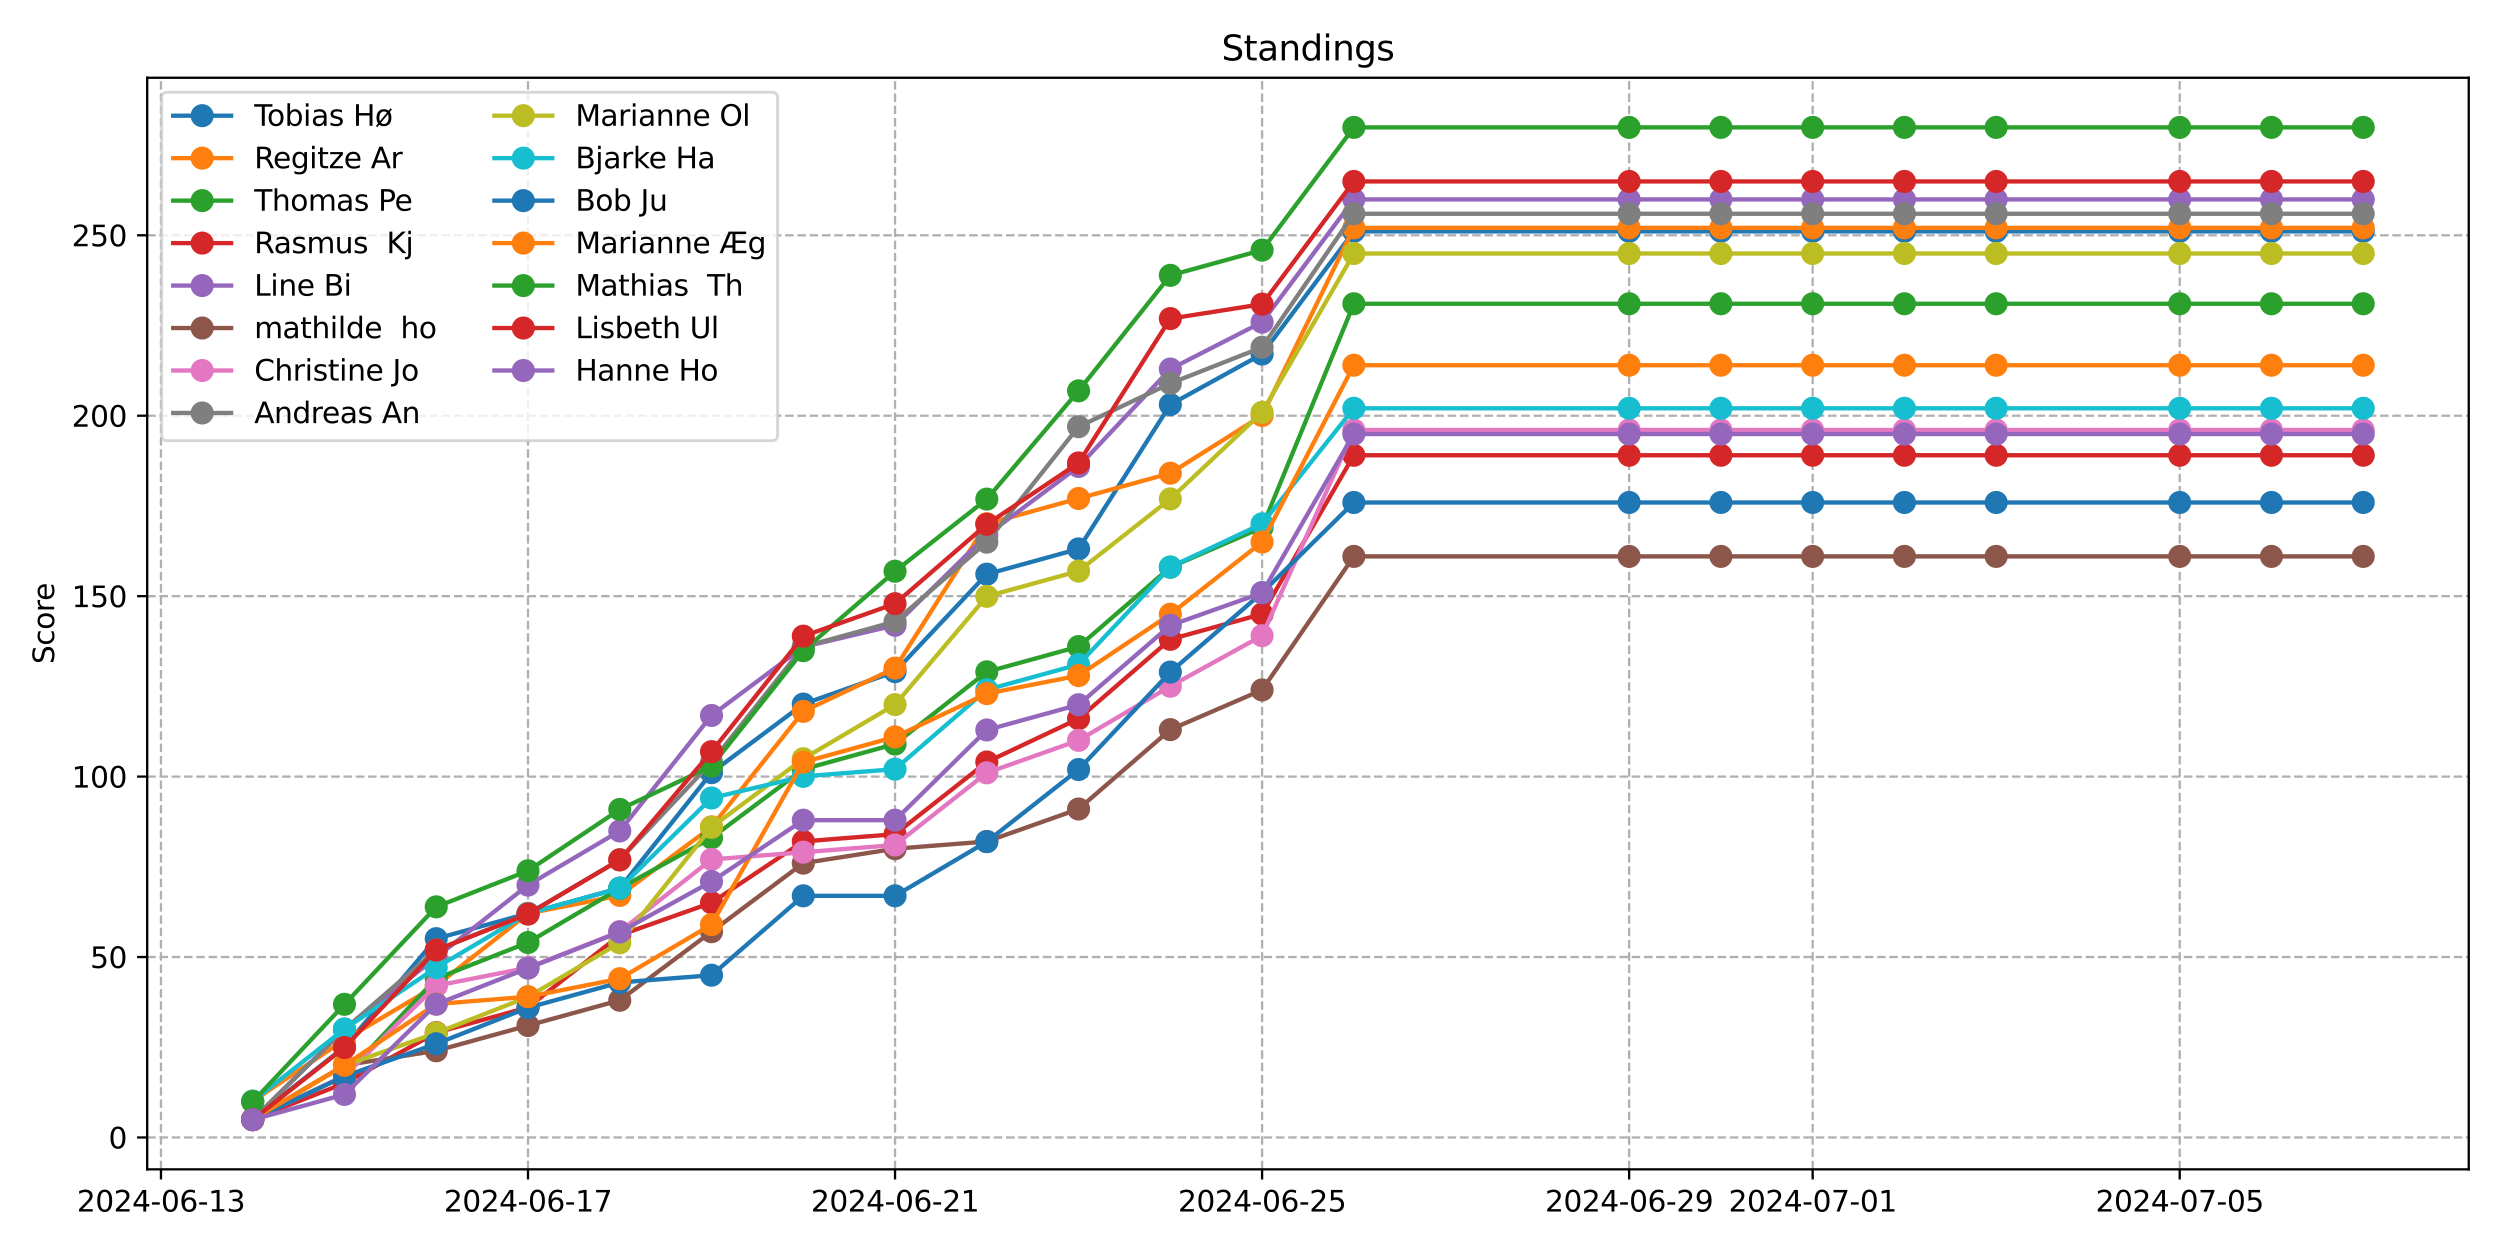 <?xml version="1.0" encoding="utf-8" standalone="no"?>
<!DOCTYPE svg PUBLIC "-//W3C//DTD SVG 1.1//EN"
  "http://www.w3.org/Graphics/SVG/1.1/DTD/svg11.dtd">
<svg xmlns:xlink="http://www.w3.org/1999/xlink" width="864pt" height="432pt" viewBox="0 0 864 432" xmlns="http://www.w3.org/2000/svg" version="1.1">
 <defs>
  <style type="text/css">*{stroke-linejoin: round; stroke-linecap: butt}</style>
 </defs>
 <g id="figure_1">
  <g id="patch_1">
   <path d="M 0 432 
L 864 432 
L 864 0 
L 0 0 
z
" style="fill: #ffffff"/>
  </g>
  <g id="axes_1">
   <g id="patch_2">
    <path d="M 50.87 404.12 
L 853.2 404.12 
L 853.2 26.88 
L 50.87 26.88 
z
" style="fill: #ffffff"/>
   </g>
   <g id="matplotlib.axis_1">
    <g id="xtick_1">
     <g id="line2d_1">
      <path d="M 55.627 404.12 
L 55.627 26.88 
" clip-path="url(#p024757ebde)" style="fill: none; stroke-dasharray: 2.96,1.28; stroke-dashoffset: 0; stroke: #b0b0b0; stroke-width: 0.8"/>
     </g>
     <g id="line2d_2">
      <defs>
       <path id="mefecdd4080" d="M 0 0 
L 0 3.5 
" style="stroke: #000000; stroke-width: 0.8"/>
      </defs>
      <g>
       <use xlink:href="#mefecdd4080" x="55.627" y="404.12" style="stroke: #000000; stroke-width: 0.8"/>
      </g>
     </g>
     <g id="text_1">
      <!-- 2024-06-13 -->
      <g transform="translate(26.569 418.718) scale(0.1 -0.1)">
       <defs>
        <path id="DejaVuSans-32" d="M 1228 531 
L 3431 531 
L 3431 0 
L 469 0 
L 469 531 
Q 828 903 1448 1529 
Q 2069 2156 2228 2338 
Q 2531 2678 2651 2914 
Q 2772 3150 2772 3378 
Q 2772 3750 2511 3984 
Q 2250 4219 1831 4219 
Q 1534 4219 1204 4116 
Q 875 4013 500 3803 
L 500 4441 
Q 881 4594 1212 4672 
Q 1544 4750 1819 4750 
Q 2544 4750 2975 4387 
Q 3406 4025 3406 3419 
Q 3406 3131 3298 2873 
Q 3191 2616 2906 2266 
Q 2828 2175 2409 1742 
Q 1991 1309 1228 531 
z
" transform="scale(0.016)"/>
        <path id="DejaVuSans-30" d="M 2034 4250 
Q 1547 4250 1301 3770 
Q 1056 3291 1056 2328 
Q 1056 1369 1301 889 
Q 1547 409 2034 409 
Q 2525 409 2770 889 
Q 3016 1369 3016 2328 
Q 3016 3291 2770 3770 
Q 2525 4250 2034 4250 
z
M 2034 4750 
Q 2819 4750 3233 4129 
Q 3647 3509 3647 2328 
Q 3647 1150 3233 529 
Q 2819 -91 2034 -91 
Q 1250 -91 836 529 
Q 422 1150 422 2328 
Q 422 3509 836 4129 
Q 1250 4750 2034 4750 
z
" transform="scale(0.016)"/>
        <path id="DejaVuSans-34" d="M 2419 4116 
L 825 1625 
L 2419 1625 
L 2419 4116 
z
M 2253 4666 
L 3047 4666 
L 3047 1625 
L 3713 1625 
L 3713 1100 
L 3047 1100 
L 3047 0 
L 2419 0 
L 2419 1100 
L 313 1100 
L 313 1709 
L 2253 4666 
z
" transform="scale(0.016)"/>
        <path id="DejaVuSans-2d" d="M 313 2009 
L 1997 2009 
L 1997 1497 
L 313 1497 
L 313 2009 
z
" transform="scale(0.016)"/>
        <path id="DejaVuSans-36" d="M 2113 2584 
Q 1688 2584 1439 2293 
Q 1191 2003 1191 1497 
Q 1191 994 1439 701 
Q 1688 409 2113 409 
Q 2538 409 2786 701 
Q 3034 994 3034 1497 
Q 3034 2003 2786 2293 
Q 2538 2584 2113 2584 
z
M 3366 4563 
L 3366 3988 
Q 3128 4100 2886 4159 
Q 2644 4219 2406 4219 
Q 1781 4219 1451 3797 
Q 1122 3375 1075 2522 
Q 1259 2794 1537 2939 
Q 1816 3084 2150 3084 
Q 2853 3084 3261 2657 
Q 3669 2231 3669 1497 
Q 3669 778 3244 343 
Q 2819 -91 2113 -91 
Q 1303 -91 875 529 
Q 447 1150 447 2328 
Q 447 3434 972 4092 
Q 1497 4750 2381 4750 
Q 2619 4750 2861 4703 
Q 3103 4656 3366 4563 
z
" transform="scale(0.016)"/>
        <path id="DejaVuSans-31" d="M 794 531 
L 1825 531 
L 1825 4091 
L 703 3866 
L 703 4441 
L 1819 4666 
L 2450 4666 
L 2450 531 
L 3481 531 
L 3481 0 
L 794 0 
L 794 531 
z
" transform="scale(0.016)"/>
        <path id="DejaVuSans-33" d="M 2597 2516 
Q 3050 2419 3304 2112 
Q 3559 1806 3559 1356 
Q 3559 666 3084 287 
Q 2609 -91 1734 -91 
Q 1441 -91 1130 -33 
Q 819 25 488 141 
L 488 750 
Q 750 597 1062 519 
Q 1375 441 1716 441 
Q 2309 441 2620 675 
Q 2931 909 2931 1356 
Q 2931 1769 2642 2001 
Q 2353 2234 1838 2234 
L 1294 2234 
L 1294 2753 
L 1863 2753 
Q 2328 2753 2575 2939 
Q 2822 3125 2822 3475 
Q 2822 3834 2567 4026 
Q 2313 4219 1838 4219 
Q 1578 4219 1281 4162 
Q 984 4106 628 3988 
L 628 4550 
Q 988 4650 1302 4700 
Q 1616 4750 1894 4750 
Q 2613 4750 3031 4423 
Q 3450 4097 3450 3541 
Q 3450 3153 3228 2886 
Q 3006 2619 2597 2516 
z
" transform="scale(0.016)"/>
       </defs>
       <use xlink:href="#DejaVuSans-32"/>
       <use xlink:href="#DejaVuSans-30" x="63.623"/>
       <use xlink:href="#DejaVuSans-32" x="127.246"/>
       <use xlink:href="#DejaVuSans-34" x="190.869"/>
       <use xlink:href="#DejaVuSans-2d" x="254.492"/>
       <use xlink:href="#DejaVuSans-30" x="290.576"/>
       <use xlink:href="#DejaVuSans-36" x="354.199"/>
       <use xlink:href="#DejaVuSans-2d" x="417.822"/>
       <use xlink:href="#DejaVuSans-31" x="453.906"/>
       <use xlink:href="#DejaVuSans-33" x="517.529"/>
      </g>
     </g>
    </g>
    <g id="xtick_2">
     <g id="line2d_3">
      <path d="M 182.477 404.12 
L 182.477 26.88 
" clip-path="url(#p024757ebde)" style="fill: none; stroke-dasharray: 2.96,1.28; stroke-dashoffset: 0; stroke: #b0b0b0; stroke-width: 0.8"/>
     </g>
     <g id="line2d_4">
      <g>
       <use xlink:href="#mefecdd4080" x="182.477" y="404.12" style="stroke: #000000; stroke-width: 0.8"/>
      </g>
     </g>
     <g id="text_2">
      <!-- 2024-06-17 -->
      <g transform="translate(153.42 418.718) scale(0.1 -0.1)">
       <defs>
        <path id="DejaVuSans-37" d="M 525 4666 
L 3525 4666 
L 3525 4397 
L 1831 0 
L 1172 0 
L 2766 4134 
L 525 4134 
L 525 4666 
z
" transform="scale(0.016)"/>
       </defs>
       <use xlink:href="#DejaVuSans-32"/>
       <use xlink:href="#DejaVuSans-30" x="63.623"/>
       <use xlink:href="#DejaVuSans-32" x="127.246"/>
       <use xlink:href="#DejaVuSans-34" x="190.869"/>
       <use xlink:href="#DejaVuSans-2d" x="254.492"/>
       <use xlink:href="#DejaVuSans-30" x="290.576"/>
       <use xlink:href="#DejaVuSans-36" x="354.199"/>
       <use xlink:href="#DejaVuSans-2d" x="417.822"/>
       <use xlink:href="#DejaVuSans-31" x="453.906"/>
       <use xlink:href="#DejaVuSans-37" x="517.529"/>
      </g>
     </g>
    </g>
    <g id="xtick_3">
     <g id="line2d_5">
      <path d="M 309.328 404.12 
L 309.328 26.88 
" clip-path="url(#p024757ebde)" style="fill: none; stroke-dasharray: 2.96,1.28; stroke-dashoffset: 0; stroke: #b0b0b0; stroke-width: 0.8"/>
     </g>
     <g id="line2d_6">
      <g>
       <use xlink:href="#mefecdd4080" x="309.328" y="404.12" style="stroke: #000000; stroke-width: 0.8"/>
      </g>
     </g>
     <g id="text_3">
      <!-- 2024-06-21 -->
      <g transform="translate(280.27 418.718) scale(0.1 -0.1)">
       <use xlink:href="#DejaVuSans-32"/>
       <use xlink:href="#DejaVuSans-30" x="63.623"/>
       <use xlink:href="#DejaVuSans-32" x="127.246"/>
       <use xlink:href="#DejaVuSans-34" x="190.869"/>
       <use xlink:href="#DejaVuSans-2d" x="254.492"/>
       <use xlink:href="#DejaVuSans-30" x="290.576"/>
       <use xlink:href="#DejaVuSans-36" x="354.199"/>
       <use xlink:href="#DejaVuSans-2d" x="417.822"/>
       <use xlink:href="#DejaVuSans-32" x="453.906"/>
       <use xlink:href="#DejaVuSans-31" x="517.529"/>
      </g>
     </g>
    </g>
    <g id="xtick_4">
     <g id="line2d_7">
      <path d="M 436.179 404.12 
L 436.179 26.88 
" clip-path="url(#p024757ebde)" style="fill: none; stroke-dasharray: 2.96,1.28; stroke-dashoffset: 0; stroke: #b0b0b0; stroke-width: 0.8"/>
     </g>
     <g id="line2d_8">
      <g>
       <use xlink:href="#mefecdd4080" x="436.179" y="404.12" style="stroke: #000000; stroke-width: 0.8"/>
      </g>
     </g>
     <g id="text_4">
      <!-- 2024-06-25 -->
      <g transform="translate(407.121 418.718) scale(0.1 -0.1)">
       <defs>
        <path id="DejaVuSans-35" d="M 691 4666 
L 3169 4666 
L 3169 4134 
L 1269 4134 
L 1269 2991 
Q 1406 3038 1543 3061 
Q 1681 3084 1819 3084 
Q 2600 3084 3056 2656 
Q 3513 2228 3513 1497 
Q 3513 744 3044 326 
Q 2575 -91 1722 -91 
Q 1428 -91 1123 -41 
Q 819 9 494 109 
L 494 744 
Q 775 591 1075 516 
Q 1375 441 1709 441 
Q 2250 441 2565 725 
Q 2881 1009 2881 1497 
Q 2881 1984 2565 2268 
Q 2250 2553 1709 2553 
Q 1456 2553 1204 2497 
Q 953 2441 691 2322 
L 691 4666 
z
" transform="scale(0.016)"/>
       </defs>
       <use xlink:href="#DejaVuSans-32"/>
       <use xlink:href="#DejaVuSans-30" x="63.623"/>
       <use xlink:href="#DejaVuSans-32" x="127.246"/>
       <use xlink:href="#DejaVuSans-34" x="190.869"/>
       <use xlink:href="#DejaVuSans-2d" x="254.492"/>
       <use xlink:href="#DejaVuSans-30" x="290.576"/>
       <use xlink:href="#DejaVuSans-36" x="354.199"/>
       <use xlink:href="#DejaVuSans-2d" x="417.822"/>
       <use xlink:href="#DejaVuSans-32" x="453.906"/>
       <use xlink:href="#DejaVuSans-35" x="517.529"/>
      </g>
     </g>
    </g>
    <g id="xtick_5">
     <g id="line2d_9">
      <path d="M 563.029 404.12 
L 563.029 26.88 
" clip-path="url(#p024757ebde)" style="fill: none; stroke-dasharray: 2.96,1.28; stroke-dashoffset: 0; stroke: #b0b0b0; stroke-width: 0.8"/>
     </g>
     <g id="line2d_10">
      <g>
       <use xlink:href="#mefecdd4080" x="563.029" y="404.12" style="stroke: #000000; stroke-width: 0.8"/>
      </g>
     </g>
     <g id="text_5">
      <!-- 2024-06-29 -->
      <g transform="translate(533.971 418.718) scale(0.1 -0.1)">
       <defs>
        <path id="DejaVuSans-39" d="M 703 97 
L 703 672 
Q 941 559 1184 500 
Q 1428 441 1663 441 
Q 2288 441 2617 861 
Q 2947 1281 2994 2138 
Q 2813 1869 2534 1725 
Q 2256 1581 1919 1581 
Q 1219 1581 811 2004 
Q 403 2428 403 3163 
Q 403 3881 828 4315 
Q 1253 4750 1959 4750 
Q 2769 4750 3195 4129 
Q 3622 3509 3622 2328 
Q 3622 1225 3098 567 
Q 2575 -91 1691 -91 
Q 1453 -91 1209 -44 
Q 966 3 703 97 
z
M 1959 2075 
Q 2384 2075 2632 2365 
Q 2881 2656 2881 3163 
Q 2881 3666 2632 3958 
Q 2384 4250 1959 4250 
Q 1534 4250 1286 3958 
Q 1038 3666 1038 3163 
Q 1038 2656 1286 2365 
Q 1534 2075 1959 2075 
z
" transform="scale(0.016)"/>
       </defs>
       <use xlink:href="#DejaVuSans-32"/>
       <use xlink:href="#DejaVuSans-30" x="63.623"/>
       <use xlink:href="#DejaVuSans-32" x="127.246"/>
       <use xlink:href="#DejaVuSans-34" x="190.869"/>
       <use xlink:href="#DejaVuSans-2d" x="254.492"/>
       <use xlink:href="#DejaVuSans-30" x="290.576"/>
       <use xlink:href="#DejaVuSans-36" x="354.199"/>
       <use xlink:href="#DejaVuSans-2d" x="417.822"/>
       <use xlink:href="#DejaVuSans-32" x="453.906"/>
       <use xlink:href="#DejaVuSans-39" x="517.529"/>
      </g>
     </g>
    </g>
    <g id="xtick_6">
     <g id="line2d_11">
      <path d="M 626.455 404.12 
L 626.455 26.88 
" clip-path="url(#p024757ebde)" style="fill: none; stroke-dasharray: 2.96,1.28; stroke-dashoffset: 0; stroke: #b0b0b0; stroke-width: 0.8"/>
     </g>
     <g id="line2d_12">
      <g>
       <use xlink:href="#mefecdd4080" x="626.455" y="404.12" style="stroke: #000000; stroke-width: 0.8"/>
      </g>
     </g>
     <g id="text_6">
      <!-- 2024-07-01 -->
      <g transform="translate(597.397 418.718) scale(0.1 -0.1)">
       <use xlink:href="#DejaVuSans-32"/>
       <use xlink:href="#DejaVuSans-30" x="63.623"/>
       <use xlink:href="#DejaVuSans-32" x="127.246"/>
       <use xlink:href="#DejaVuSans-34" x="190.869"/>
       <use xlink:href="#DejaVuSans-2d" x="254.492"/>
       <use xlink:href="#DejaVuSans-30" x="290.576"/>
       <use xlink:href="#DejaVuSans-37" x="354.199"/>
       <use xlink:href="#DejaVuSans-2d" x="417.822"/>
       <use xlink:href="#DejaVuSans-30" x="453.906"/>
       <use xlink:href="#DejaVuSans-31" x="517.529"/>
      </g>
     </g>
    </g>
    <g id="xtick_7">
     <g id="line2d_13">
      <path d="M 753.305 404.12 
L 753.305 26.88 
" clip-path="url(#p024757ebde)" style="fill: none; stroke-dasharray: 2.96,1.28; stroke-dashoffset: 0; stroke: #b0b0b0; stroke-width: 0.8"/>
     </g>
     <g id="line2d_14">
      <g>
       <use xlink:href="#mefecdd4080" x="753.305" y="404.12" style="stroke: #000000; stroke-width: 0.8"/>
      </g>
     </g>
     <g id="text_7">
      <!-- 2024-07-05 -->
      <g transform="translate(724.247 418.718) scale(0.1 -0.1)">
       <use xlink:href="#DejaVuSans-32"/>
       <use xlink:href="#DejaVuSans-30" x="63.623"/>
       <use xlink:href="#DejaVuSans-32" x="127.246"/>
       <use xlink:href="#DejaVuSans-34" x="190.869"/>
       <use xlink:href="#DejaVuSans-2d" x="254.492"/>
       <use xlink:href="#DejaVuSans-30" x="290.576"/>
       <use xlink:href="#DejaVuSans-37" x="354.199"/>
       <use xlink:href="#DejaVuSans-2d" x="417.822"/>
       <use xlink:href="#DejaVuSans-30" x="453.906"/>
       <use xlink:href="#DejaVuSans-35" x="517.529"/>
      </g>
     </g>
    </g>
   </g>
   <g id="matplotlib.axis_2">
    <g id="ytick_1">
     <g id="line2d_15">
      <path d="M 50.87 393.108 
L 853.2 393.108 
" clip-path="url(#p024757ebde)" style="fill: none; stroke-dasharray: 2.96,1.28; stroke-dashoffset: 0; stroke: #b0b0b0; stroke-width: 0.8"/>
     </g>
     <g id="line2d_16">
      <defs>
       <path id="ma17a00bd58" d="M 0 0 
L -3.5 0 
" style="stroke: #000000; stroke-width: 0.8"/>
      </defs>
      <g>
       <use xlink:href="#ma17a00bd58" x="50.87" y="393.108" style="stroke: #000000; stroke-width: 0.8"/>
      </g>
     </g>
     <g id="text_8">
      <!-- 0 -->
      <g transform="translate(37.508 396.908) scale(0.1 -0.1)">
       <use xlink:href="#DejaVuSans-30"/>
      </g>
     </g>
    </g>
    <g id="ytick_2">
     <g id="line2d_17">
      <path d="M 50.87 330.751 
L 853.2 330.751 
" clip-path="url(#p024757ebde)" style="fill: none; stroke-dasharray: 2.96,1.28; stroke-dashoffset: 0; stroke: #b0b0b0; stroke-width: 0.8"/>
     </g>
     <g id="line2d_18">
      <g>
       <use xlink:href="#ma17a00bd58" x="50.87" y="330.751" style="stroke: #000000; stroke-width: 0.8"/>
      </g>
     </g>
     <g id="text_9">
      <!-- 50 -->
      <g transform="translate(31.145 334.55) scale(0.1 -0.1)">
       <use xlink:href="#DejaVuSans-35"/>
       <use xlink:href="#DejaVuSans-30" x="63.623"/>
      </g>
     </g>
    </g>
    <g id="ytick_3">
     <g id="line2d_19">
      <path d="M 50.87 268.393 
L 853.2 268.393 
" clip-path="url(#p024757ebde)" style="fill: none; stroke-dasharray: 2.96,1.28; stroke-dashoffset: 0; stroke: #b0b0b0; stroke-width: 0.8"/>
     </g>
     <g id="line2d_20">
      <g>
       <use xlink:href="#ma17a00bd58" x="50.87" y="268.393" style="stroke: #000000; stroke-width: 0.8"/>
      </g>
     </g>
     <g id="text_10">
      <!-- 100 -->
      <g transform="translate(24.782 272.192) scale(0.1 -0.1)">
       <use xlink:href="#DejaVuSans-31"/>
       <use xlink:href="#DejaVuSans-30" x="63.623"/>
       <use xlink:href="#DejaVuSans-30" x="127.246"/>
      </g>
     </g>
    </g>
    <g id="ytick_4">
     <g id="line2d_21">
      <path d="M 50.87 206.035 
L 853.2 206.035 
" clip-path="url(#p024757ebde)" style="fill: none; stroke-dasharray: 2.96,1.28; stroke-dashoffset: 0; stroke: #b0b0b0; stroke-width: 0.8"/>
     </g>
     <g id="line2d_22">
      <g>
       <use xlink:href="#ma17a00bd58" x="50.87" y="206.035" style="stroke: #000000; stroke-width: 0.8"/>
      </g>
     </g>
     <g id="text_11">
      <!-- 150 -->
      <g transform="translate(24.782 209.834) scale(0.1 -0.1)">
       <use xlink:href="#DejaVuSans-31"/>
       <use xlink:href="#DejaVuSans-35" x="63.623"/>
       <use xlink:href="#DejaVuSans-30" x="127.246"/>
      </g>
     </g>
    </g>
    <g id="ytick_5">
     <g id="line2d_23">
      <path d="M 50.87 143.678 
L 853.2 143.678 
" clip-path="url(#p024757ebde)" style="fill: none; stroke-dasharray: 2.96,1.28; stroke-dashoffset: 0; stroke: #b0b0b0; stroke-width: 0.8"/>
     </g>
     <g id="line2d_24">
      <g>
       <use xlink:href="#ma17a00bd58" x="50.87" y="143.678" style="stroke: #000000; stroke-width: 0.8"/>
      </g>
     </g>
     <g id="text_12">
      <!-- 200 -->
      <g transform="translate(24.782 147.477) scale(0.1 -0.1)">
       <use xlink:href="#DejaVuSans-32"/>
       <use xlink:href="#DejaVuSans-30" x="63.623"/>
       <use xlink:href="#DejaVuSans-30" x="127.246"/>
      </g>
     </g>
    </g>
    <g id="ytick_6">
     <g id="line2d_25">
      <path d="M 50.87 81.32 
L 853.2 81.32 
" clip-path="url(#p024757ebde)" style="fill: none; stroke-dasharray: 2.96,1.28; stroke-dashoffset: 0; stroke: #b0b0b0; stroke-width: 0.8"/>
     </g>
     <g id="line2d_26">
      <g>
       <use xlink:href="#ma17a00bd58" x="50.87" y="81.32" style="stroke: #000000; stroke-width: 0.8"/>
      </g>
     </g>
     <g id="text_13">
      <!-- 250 -->
      <g transform="translate(24.782 85.119) scale(0.1 -0.1)">
       <use xlink:href="#DejaVuSans-32"/>
       <use xlink:href="#DejaVuSans-35" x="63.623"/>
       <use xlink:href="#DejaVuSans-30" x="127.246"/>
      </g>
     </g>
    </g>
    <g id="text_14">
     <!-- Score -->
     <g transform="translate(18.703 229.502) rotate(-90) scale(0.1 -0.1)">
      <defs>
       <path id="DejaVuSans-53" d="M 3425 4513 
L 3425 3897 
Q 3066 4069 2747 4153 
Q 2428 4238 2131 4238 
Q 1616 4238 1336 4038 
Q 1056 3838 1056 3469 
Q 1056 3159 1242 3001 
Q 1428 2844 1947 2747 
L 2328 2669 
Q 3034 2534 3370 2195 
Q 3706 1856 3706 1288 
Q 3706 609 3251 259 
Q 2797 -91 1919 -91 
Q 1588 -91 1214 -16 
Q 841 59 441 206 
L 441 856 
Q 825 641 1194 531 
Q 1563 422 1919 422 
Q 2459 422 2753 634 
Q 3047 847 3047 1241 
Q 3047 1584 2836 1778 
Q 2625 1972 2144 2069 
L 1759 2144 
Q 1053 2284 737 2584 
Q 422 2884 422 3419 
Q 422 4038 858 4394 
Q 1294 4750 2059 4750 
Q 2388 4750 2728 4690 
Q 3069 4631 3425 4513 
z
" transform="scale(0.016)"/>
       <path id="DejaVuSans-63" d="M 3122 3366 
L 3122 2828 
Q 2878 2963 2633 3030 
Q 2388 3097 2138 3097 
Q 1578 3097 1268 2742 
Q 959 2388 959 1747 
Q 959 1106 1268 751 
Q 1578 397 2138 397 
Q 2388 397 2633 464 
Q 2878 531 3122 666 
L 3122 134 
Q 2881 22 2623 -34 
Q 2366 -91 2075 -91 
Q 1284 -91 818 406 
Q 353 903 353 1747 
Q 353 2603 823 3093 
Q 1294 3584 2113 3584 
Q 2378 3584 2631 3529 
Q 2884 3475 3122 3366 
z
" transform="scale(0.016)"/>
       <path id="DejaVuSans-6f" d="M 1959 3097 
Q 1497 3097 1228 2736 
Q 959 2375 959 1747 
Q 959 1119 1226 758 
Q 1494 397 1959 397 
Q 2419 397 2687 759 
Q 2956 1122 2956 1747 
Q 2956 2369 2687 2733 
Q 2419 3097 1959 3097 
z
M 1959 3584 
Q 2709 3584 3137 3096 
Q 3566 2609 3566 1747 
Q 3566 888 3137 398 
Q 2709 -91 1959 -91 
Q 1206 -91 779 398 
Q 353 888 353 1747 
Q 353 2609 779 3096 
Q 1206 3584 1959 3584 
z
" transform="scale(0.016)"/>
       <path id="DejaVuSans-72" d="M 2631 2963 
Q 2534 3019 2420 3045 
Q 2306 3072 2169 3072 
Q 1681 3072 1420 2755 
Q 1159 2438 1159 1844 
L 1159 0 
L 581 0 
L 581 3500 
L 1159 3500 
L 1159 2956 
Q 1341 3275 1631 3429 
Q 1922 3584 2338 3584 
Q 2397 3584 2469 3576 
Q 2541 3569 2628 3553 
L 2631 2963 
z
" transform="scale(0.016)"/>
       <path id="DejaVuSans-65" d="M 3597 1894 
L 3597 1613 
L 953 1613 
Q 991 1019 1311 708 
Q 1631 397 2203 397 
Q 2534 397 2845 478 
Q 3156 559 3463 722 
L 3463 178 
Q 3153 47 2828 -22 
Q 2503 -91 2169 -91 
Q 1331 -91 842 396 
Q 353 884 353 1716 
Q 353 2575 817 3079 
Q 1281 3584 2069 3584 
Q 2775 3584 3186 3129 
Q 3597 2675 3597 1894 
z
M 3022 2063 
Q 3016 2534 2758 2815 
Q 2500 3097 2075 3097 
Q 1594 3097 1305 2825 
Q 1016 2553 972 2059 
L 3022 2063 
z
" transform="scale(0.016)"/>
      </defs>
      <use xlink:href="#DejaVuSans-53"/>
      <use xlink:href="#DejaVuSans-63" x="63.477"/>
      <use xlink:href="#DejaVuSans-6f" x="118.457"/>
      <use xlink:href="#DejaVuSans-72" x="179.639"/>
      <use xlink:href="#DejaVuSans-65" x="218.502"/>
     </g>
    </g>
   </g>
   <g id="line2d_27">
    <path d="M 87.34 386.757 
L 119.052 361.813 
L 150.765 324.399 
L 182.477 315.669 
L 214.19 306.939 
L 245.903 267.03 
L 277.615 243.334 
L 309.328 232.109 
L 341.041 198.436 
L 372.753 189.706 
L 404.466 139.82 
L 436.179 122.36 
L 467.891 79.957 
L 563.029 79.957 
L 594.742 79.957 
L 626.455 79.957 
L 658.167 79.957 
L 689.88 79.957 
L 753.305 79.957 
L 785.018 79.957 
L 816.73 79.957 
" clip-path="url(#p024757ebde)" style="fill: none; stroke: #1f77b4; stroke-width: 1.5; stroke-linecap: square"/>
    <defs>
     <path id="mb3e040a7c3" d="M 0 3.5 
C 0.928 3.5 1.819 3.131 2.475 2.475 
C 3.131 1.819 3.5 0.928 3.5 0 
C 3.5 -0.928 3.131 -1.819 2.475 -2.475 
C 1.819 -3.131 0.928 -3.5 0 -3.5 
C -0.928 -3.5 -1.819 -3.131 -2.475 -2.475 
C -3.131 -1.819 -3.5 -0.928 -3.5 0 
C -3.5 0.928 -3.131 1.819 -2.475 2.475 
C -1.819 3.131 -0.928 3.5 0 3.5 
z
" style="stroke: #1f77b4"/>
    </defs>
    <g clip-path="url(#p024757ebde)">
     <use xlink:href="#mb3e040a7c3" x="87.34" y="386.757" style="fill: #1f77b4; stroke: #1f77b4"/>
     <use xlink:href="#mb3e040a7c3" x="119.052" y="361.813" style="fill: #1f77b4; stroke: #1f77b4"/>
     <use xlink:href="#mb3e040a7c3" x="150.765" y="324.399" style="fill: #1f77b4; stroke: #1f77b4"/>
     <use xlink:href="#mb3e040a7c3" x="182.477" y="315.669" style="fill: #1f77b4; stroke: #1f77b4"/>
     <use xlink:href="#mb3e040a7c3" x="214.19" y="306.939" style="fill: #1f77b4; stroke: #1f77b4"/>
     <use xlink:href="#mb3e040a7c3" x="245.903" y="267.03" style="fill: #1f77b4; stroke: #1f77b4"/>
     <use xlink:href="#mb3e040a7c3" x="277.615" y="243.334" style="fill: #1f77b4; stroke: #1f77b4"/>
     <use xlink:href="#mb3e040a7c3" x="309.328" y="232.109" style="fill: #1f77b4; stroke: #1f77b4"/>
     <use xlink:href="#mb3e040a7c3" x="341.041" y="198.436" style="fill: #1f77b4; stroke: #1f77b4"/>
     <use xlink:href="#mb3e040a7c3" x="372.753" y="189.706" style="fill: #1f77b4; stroke: #1f77b4"/>
     <use xlink:href="#mb3e040a7c3" x="404.466" y="139.82" style="fill: #1f77b4; stroke: #1f77b4"/>
     <use xlink:href="#mb3e040a7c3" x="436.179" y="122.36" style="fill: #1f77b4; stroke: #1f77b4"/>
     <use xlink:href="#mb3e040a7c3" x="467.891" y="79.957" style="fill: #1f77b4; stroke: #1f77b4"/>
     <use xlink:href="#mb3e040a7c3" x="563.029" y="79.957" style="fill: #1f77b4; stroke: #1f77b4"/>
     <use xlink:href="#mb3e040a7c3" x="594.742" y="79.957" style="fill: #1f77b4; stroke: #1f77b4"/>
     <use xlink:href="#mb3e040a7c3" x="626.455" y="79.957" style="fill: #1f77b4; stroke: #1f77b4"/>
     <use xlink:href="#mb3e040a7c3" x="658.167" y="79.957" style="fill: #1f77b4; stroke: #1f77b4"/>
     <use xlink:href="#mb3e040a7c3" x="689.88" y="79.957" style="fill: #1f77b4; stroke: #1f77b4"/>
     <use xlink:href="#mb3e040a7c3" x="753.305" y="79.957" style="fill: #1f77b4; stroke: #1f77b4"/>
     <use xlink:href="#mb3e040a7c3" x="785.018" y="79.957" style="fill: #1f77b4; stroke: #1f77b4"/>
     <use xlink:href="#mb3e040a7c3" x="816.73" y="79.957" style="fill: #1f77b4; stroke: #1f77b4"/>
    </g>
   </g>
   <g id="line2d_28">
    <path d="M 87.34 380.55 
L 119.052 359.348 
L 150.765 340.641 
L 182.477 315.698 
L 214.19 309.462 
L 245.903 285.766 
L 277.615 245.857 
L 309.328 230.891 
L 341.041 181.005 
L 372.753 172.275 
L 404.466 163.545 
L 436.179 143.591 
L 467.891 78.739 
L 563.029 78.739 
L 594.742 78.739 
L 626.455 78.739 
L 658.167 78.739 
L 689.88 78.739 
L 753.305 78.739 
L 785.018 78.739 
L 816.73 78.739 
" clip-path="url(#p024757ebde)" style="fill: none; stroke: #ff7f0e; stroke-width: 1.5; stroke-linecap: square"/>
    <defs>
     <path id="mcfafc25a59" d="M 0 3.5 
C 0.928 3.5 1.819 3.131 2.475 2.475 
C 3.131 1.819 3.5 0.928 3.5 0 
C 3.5 -0.928 3.131 -1.819 2.475 -2.475 
C 1.819 -3.131 0.928 -3.5 0 -3.5 
C -0.928 -3.5 -1.819 -3.131 -2.475 -2.475 
C -3.131 -1.819 -3.5 -0.928 -3.5 0 
C -3.5 0.928 -3.131 1.819 -2.475 2.475 
C -1.819 3.131 -0.928 3.5 0 3.5 
z
" style="stroke: #ff7f0e"/>
    </defs>
    <g clip-path="url(#p024757ebde)">
     <use xlink:href="#mcfafc25a59" x="87.34" y="380.55" style="fill: #ff7f0e; stroke: #ff7f0e"/>
     <use xlink:href="#mcfafc25a59" x="119.052" y="359.348" style="fill: #ff7f0e; stroke: #ff7f0e"/>
     <use xlink:href="#mcfafc25a59" x="150.765" y="340.641" style="fill: #ff7f0e; stroke: #ff7f0e"/>
     <use xlink:href="#mcfafc25a59" x="182.477" y="315.698" style="fill: #ff7f0e; stroke: #ff7f0e"/>
     <use xlink:href="#mcfafc25a59" x="214.19" y="309.462" style="fill: #ff7f0e; stroke: #ff7f0e"/>
     <use xlink:href="#mcfafc25a59" x="245.903" y="285.766" style="fill: #ff7f0e; stroke: #ff7f0e"/>
     <use xlink:href="#mcfafc25a59" x="277.615" y="245.857" style="fill: #ff7f0e; stroke: #ff7f0e"/>
     <use xlink:href="#mcfafc25a59" x="309.328" y="230.891" style="fill: #ff7f0e; stroke: #ff7f0e"/>
     <use xlink:href="#mcfafc25a59" x="341.041" y="181.005" style="fill: #ff7f0e; stroke: #ff7f0e"/>
     <use xlink:href="#mcfafc25a59" x="372.753" y="172.275" style="fill: #ff7f0e; stroke: #ff7f0e"/>
     <use xlink:href="#mcfafc25a59" x="404.466" y="163.545" style="fill: #ff7f0e; stroke: #ff7f0e"/>
     <use xlink:href="#mcfafc25a59" x="436.179" y="143.591" style="fill: #ff7f0e; stroke: #ff7f0e"/>
     <use xlink:href="#mcfafc25a59" x="467.891" y="78.739" style="fill: #ff7f0e; stroke: #ff7f0e"/>
     <use xlink:href="#mcfafc25a59" x="563.029" y="78.739" style="fill: #ff7f0e; stroke: #ff7f0e"/>
     <use xlink:href="#mcfafc25a59" x="594.742" y="78.739" style="fill: #ff7f0e; stroke: #ff7f0e"/>
     <use xlink:href="#mcfafc25a59" x="626.455" y="78.739" style="fill: #ff7f0e; stroke: #ff7f0e"/>
     <use xlink:href="#mcfafc25a59" x="658.167" y="78.739" style="fill: #ff7f0e; stroke: #ff7f0e"/>
     <use xlink:href="#mcfafc25a59" x="689.88" y="78.739" style="fill: #ff7f0e; stroke: #ff7f0e"/>
     <use xlink:href="#mcfafc25a59" x="753.305" y="78.739" style="fill: #ff7f0e; stroke: #ff7f0e"/>
     <use xlink:href="#mcfafc25a59" x="785.018" y="78.739" style="fill: #ff7f0e; stroke: #ff7f0e"/>
     <use xlink:href="#mcfafc25a59" x="816.73" y="78.739" style="fill: #ff7f0e; stroke: #ff7f0e"/>
    </g>
   </g>
   <g id="line2d_29">
    <path d="M 87.34 386.836 
L 119.052 371.87 
L 150.765 338.197 
L 182.477 325.725 
L 214.19 307.018 
L 245.903 289.557 
L 277.615 265.862 
L 309.328 257.131 
L 341.041 232.188 
L 372.753 223.458 
L 404.466 196.021 
L 436.179 182.302 
L 467.891 104.979 
L 563.029 104.979 
L 594.742 104.979 
L 626.455 104.979 
L 658.167 104.979 
L 689.88 104.979 
L 753.305 104.979 
L 785.018 104.979 
L 816.73 104.979 
" clip-path="url(#p024757ebde)" style="fill: none; stroke: #2ca02c; stroke-width: 1.5; stroke-linecap: square"/>
    <defs>
     <path id="mb7d961ecd2" d="M 0 3.5 
C 0.928 3.5 1.819 3.131 2.475 2.475 
C 3.131 1.819 3.5 0.928 3.5 0 
C 3.5 -0.928 3.131 -1.819 2.475 -2.475 
C 1.819 -3.131 0.928 -3.5 0 -3.5 
C -0.928 -3.5 -1.819 -3.131 -2.475 -2.475 
C -3.131 -1.819 -3.5 -0.928 -3.5 0 
C -3.5 0.928 -3.131 1.819 -2.475 2.475 
C -1.819 3.131 -0.928 3.5 0 3.5 
z
" style="stroke: #2ca02c"/>
    </defs>
    <g clip-path="url(#p024757ebde)">
     <use xlink:href="#mb7d961ecd2" x="87.34" y="386.836" style="fill: #2ca02c; stroke: #2ca02c"/>
     <use xlink:href="#mb7d961ecd2" x="119.052" y="371.87" style="fill: #2ca02c; stroke: #2ca02c"/>
     <use xlink:href="#mb7d961ecd2" x="150.765" y="338.197" style="fill: #2ca02c; stroke: #2ca02c"/>
     <use xlink:href="#mb7d961ecd2" x="182.477" y="325.725" style="fill: #2ca02c; stroke: #2ca02c"/>
     <use xlink:href="#mb7d961ecd2" x="214.19" y="307.018" style="fill: #2ca02c; stroke: #2ca02c"/>
     <use xlink:href="#mb7d961ecd2" x="245.903" y="289.557" style="fill: #2ca02c; stroke: #2ca02c"/>
     <use xlink:href="#mb7d961ecd2" x="277.615" y="265.862" style="fill: #2ca02c; stroke: #2ca02c"/>
     <use xlink:href="#mb7d961ecd2" x="309.328" y="257.131" style="fill: #2ca02c; stroke: #2ca02c"/>
     <use xlink:href="#mb7d961ecd2" x="341.041" y="232.188" style="fill: #2ca02c; stroke: #2ca02c"/>
     <use xlink:href="#mb7d961ecd2" x="372.753" y="223.458" style="fill: #2ca02c; stroke: #2ca02c"/>
     <use xlink:href="#mb7d961ecd2" x="404.466" y="196.021" style="fill: #2ca02c; stroke: #2ca02c"/>
     <use xlink:href="#mb7d961ecd2" x="436.179" y="182.302" style="fill: #2ca02c; stroke: #2ca02c"/>
     <use xlink:href="#mb7d961ecd2" x="467.891" y="104.979" style="fill: #2ca02c; stroke: #2ca02c"/>
     <use xlink:href="#mb7d961ecd2" x="563.029" y="104.979" style="fill: #2ca02c; stroke: #2ca02c"/>
     <use xlink:href="#mb7d961ecd2" x="594.742" y="104.979" style="fill: #2ca02c; stroke: #2ca02c"/>
     <use xlink:href="#mb7d961ecd2" x="626.455" y="104.979" style="fill: #2ca02c; stroke: #2ca02c"/>
     <use xlink:href="#mb7d961ecd2" x="658.167" y="104.979" style="fill: #2ca02c; stroke: #2ca02c"/>
     <use xlink:href="#mb7d961ecd2" x="689.88" y="104.979" style="fill: #2ca02c; stroke: #2ca02c"/>
     <use xlink:href="#mb7d961ecd2" x="753.305" y="104.979" style="fill: #2ca02c; stroke: #2ca02c"/>
     <use xlink:href="#mb7d961ecd2" x="785.018" y="104.979" style="fill: #2ca02c; stroke: #2ca02c"/>
     <use xlink:href="#mb7d961ecd2" x="816.73" y="104.979" style="fill: #2ca02c; stroke: #2ca02c"/>
    </g>
   </g>
   <g id="line2d_30">
    <path d="M 87.34 386.817 
L 119.052 374.345 
L 150.765 356.885 
L 182.477 348.155 
L 214.19 323.212 
L 245.903 311.987 
L 277.615 290.786 
L 309.328 288.292 
L 341.041 263.348 
L 372.753 248.383 
L 404.466 220.945 
L 436.179 212.215 
L 467.891 157.34 
L 563.029 157.34 
L 594.742 157.34 
L 626.455 157.34 
L 658.167 157.34 
L 689.88 157.34 
L 753.305 157.34 
L 785.018 157.34 
L 816.73 157.34 
" clip-path="url(#p024757ebde)" style="fill: none; stroke: #d62728; stroke-width: 1.5; stroke-linecap: square"/>
    <defs>
     <path id="m1f25b0d705" d="M 0 3.5 
C 0.928 3.5 1.819 3.131 2.475 2.475 
C 3.131 1.819 3.5 0.928 3.5 0 
C 3.5 -0.928 3.131 -1.819 2.475 -2.475 
C 1.819 -3.131 0.928 -3.5 0 -3.5 
C -0.928 -3.5 -1.819 -3.131 -2.475 -2.475 
C -3.131 -1.819 -3.5 -0.928 -3.5 0 
C -3.5 0.928 -3.131 1.819 -2.475 2.475 
C -1.819 3.131 -0.928 3.5 0 3.5 
z
" style="stroke: #d62728"/>
    </defs>
    <g clip-path="url(#p024757ebde)">
     <use xlink:href="#m1f25b0d705" x="87.34" y="386.817" style="fill: #d62728; stroke: #d62728"/>
     <use xlink:href="#m1f25b0d705" x="119.052" y="374.345" style="fill: #d62728; stroke: #d62728"/>
     <use xlink:href="#m1f25b0d705" x="150.765" y="356.885" style="fill: #d62728; stroke: #d62728"/>
     <use xlink:href="#m1f25b0d705" x="182.477" y="348.155" style="fill: #d62728; stroke: #d62728"/>
     <use xlink:href="#m1f25b0d705" x="214.19" y="323.212" style="fill: #d62728; stroke: #d62728"/>
     <use xlink:href="#m1f25b0d705" x="245.903" y="311.987" style="fill: #d62728; stroke: #d62728"/>
     <use xlink:href="#m1f25b0d705" x="277.615" y="290.786" style="fill: #d62728; stroke: #d62728"/>
     <use xlink:href="#m1f25b0d705" x="309.328" y="288.292" style="fill: #d62728; stroke: #d62728"/>
     <use xlink:href="#m1f25b0d705" x="341.041" y="263.348" style="fill: #d62728; stroke: #d62728"/>
     <use xlink:href="#m1f25b0d705" x="372.753" y="248.383" style="fill: #d62728; stroke: #d62728"/>
     <use xlink:href="#m1f25b0d705" x="404.466" y="220.945" style="fill: #d62728; stroke: #d62728"/>
     <use xlink:href="#m1f25b0d705" x="436.179" y="212.215" style="fill: #d62728; stroke: #d62728"/>
     <use xlink:href="#m1f25b0d705" x="467.891" y="157.34" style="fill: #d62728; stroke: #d62728"/>
     <use xlink:href="#m1f25b0d705" x="563.029" y="157.34" style="fill: #d62728; stroke: #d62728"/>
     <use xlink:href="#m1f25b0d705" x="594.742" y="157.34" style="fill: #d62728; stroke: #d62728"/>
     <use xlink:href="#m1f25b0d705" x="626.455" y="157.34" style="fill: #d62728; stroke: #d62728"/>
     <use xlink:href="#m1f25b0d705" x="658.167" y="157.34" style="fill: #d62728; stroke: #d62728"/>
     <use xlink:href="#m1f25b0d705" x="689.88" y="157.34" style="fill: #d62728; stroke: #d62728"/>
     <use xlink:href="#m1f25b0d705" x="753.305" y="157.34" style="fill: #d62728; stroke: #d62728"/>
     <use xlink:href="#m1f25b0d705" x="785.018" y="157.34" style="fill: #d62728; stroke: #d62728"/>
     <use xlink:href="#m1f25b0d705" x="816.73" y="157.34" style="fill: #d62728; stroke: #d62728"/>
    </g>
   </g>
   <g id="line2d_31">
    <path d="M 87.34 386.949 
L 119.052 355.77 
L 150.765 330.827 
L 182.477 305.884 
L 214.19 287.177 
L 245.903 247.268 
L 277.615 223.572 
L 309.328 216.089 
L 341.041 184.91 
L 372.753 161.214 
L 404.466 127.541 
L 436.179 111.328 
L 467.891 68.925 
L 563.029 68.925 
L 594.742 68.925 
L 626.455 68.925 
L 658.167 68.925 
L 689.88 68.925 
L 753.305 68.925 
L 785.018 68.925 
L 816.73 68.925 
" clip-path="url(#p024757ebde)" style="fill: none; stroke: #9467bd; stroke-width: 1.5; stroke-linecap: square"/>
    <defs>
     <path id="mf630593c67" d="M 0 3.5 
C 0.928 3.5 1.819 3.131 2.475 2.475 
C 3.131 1.819 3.5 0.928 3.5 0 
C 3.5 -0.928 3.131 -1.819 2.475 -2.475 
C 1.819 -3.131 0.928 -3.5 0 -3.5 
C -0.928 -3.5 -1.819 -3.131 -2.475 -2.475 
C -3.131 -1.819 -3.5 -0.928 -3.5 0 
C -3.5 0.928 -3.131 1.819 -2.475 2.475 
C -1.819 3.131 -0.928 3.5 0 3.5 
z
" style="stroke: #9467bd"/>
    </defs>
    <g clip-path="url(#p024757ebde)">
     <use xlink:href="#mf630593c67" x="87.34" y="386.949" style="fill: #9467bd; stroke: #9467bd"/>
     <use xlink:href="#mf630593c67" x="119.052" y="355.77" style="fill: #9467bd; stroke: #9467bd"/>
     <use xlink:href="#mf630593c67" x="150.765" y="330.827" style="fill: #9467bd; stroke: #9467bd"/>
     <use xlink:href="#mf630593c67" x="182.477" y="305.884" style="fill: #9467bd; stroke: #9467bd"/>
     <use xlink:href="#mf630593c67" x="214.19" y="287.177" style="fill: #9467bd; stroke: #9467bd"/>
     <use xlink:href="#mf630593c67" x="245.903" y="247.268" style="fill: #9467bd; stroke: #9467bd"/>
     <use xlink:href="#mf630593c67" x="277.615" y="223.572" style="fill: #9467bd; stroke: #9467bd"/>
     <use xlink:href="#mf630593c67" x="309.328" y="216.089" style="fill: #9467bd; stroke: #9467bd"/>
     <use xlink:href="#mf630593c67" x="341.041" y="184.91" style="fill: #9467bd; stroke: #9467bd"/>
     <use xlink:href="#mf630593c67" x="372.753" y="161.214" style="fill: #9467bd; stroke: #9467bd"/>
     <use xlink:href="#mf630593c67" x="404.466" y="127.541" style="fill: #9467bd; stroke: #9467bd"/>
     <use xlink:href="#mf630593c67" x="436.179" y="111.328" style="fill: #9467bd; stroke: #9467bd"/>
     <use xlink:href="#mf630593c67" x="467.891" y="68.925" style="fill: #9467bd; stroke: #9467bd"/>
     <use xlink:href="#mf630593c67" x="563.029" y="68.925" style="fill: #9467bd; stroke: #9467bd"/>
     <use xlink:href="#mf630593c67" x="594.742" y="68.925" style="fill: #9467bd; stroke: #9467bd"/>
     <use xlink:href="#mf630593c67" x="626.455" y="68.925" style="fill: #9467bd; stroke: #9467bd"/>
     <use xlink:href="#mf630593c67" x="658.167" y="68.925" style="fill: #9467bd; stroke: #9467bd"/>
     <use xlink:href="#mf630593c67" x="689.88" y="68.925" style="fill: #9467bd; stroke: #9467bd"/>
     <use xlink:href="#mf630593c67" x="753.305" y="68.925" style="fill: #9467bd; stroke: #9467bd"/>
     <use xlink:href="#mf630593c67" x="785.018" y="68.925" style="fill: #9467bd; stroke: #9467bd"/>
     <use xlink:href="#mf630593c67" x="816.73" y="68.925" style="fill: #9467bd; stroke: #9467bd"/>
    </g>
   </g>
   <g id="line2d_32">
    <path d="M 87.34 386.847 
L 119.052 368.14 
L 150.765 363.152 
L 182.477 354.421 
L 214.19 345.691 
L 245.903 321.995 
L 277.615 298.3 
L 309.328 293.311 
L 341.041 290.817 
L 372.753 279.592 
L 404.466 252.155 
L 436.179 238.436 
L 467.891 192.291 
L 563.029 192.291 
L 594.742 192.291 
L 626.455 192.291 
L 658.167 192.291 
L 689.88 192.291 
L 753.305 192.291 
L 785.018 192.291 
L 816.73 192.291 
" clip-path="url(#p024757ebde)" style="fill: none; stroke: #8c564b; stroke-width: 1.5; stroke-linecap: square"/>
    <defs>
     <path id="m0b9cdf2f16" d="M 0 3.5 
C 0.928 3.5 1.819 3.131 2.475 2.475 
C 3.131 1.819 3.5 0.928 3.5 0 
C 3.5 -0.928 3.131 -1.819 2.475 -2.475 
C 1.819 -3.131 0.928 -3.5 0 -3.5 
C -0.928 -3.5 -1.819 -3.131 -2.475 -2.475 
C -3.131 -1.819 -3.5 -0.928 -3.5 0 
C -3.5 0.928 -3.131 1.819 -2.475 2.475 
C -1.819 3.131 -0.928 3.5 0 3.5 
z
" style="stroke: #8c564b"/>
    </defs>
    <g clip-path="url(#p024757ebde)">
     <use xlink:href="#m0b9cdf2f16" x="87.34" y="386.847" style="fill: #8c564b; stroke: #8c564b"/>
     <use xlink:href="#m0b9cdf2f16" x="119.052" y="368.14" style="fill: #8c564b; stroke: #8c564b"/>
     <use xlink:href="#m0b9cdf2f16" x="150.765" y="363.152" style="fill: #8c564b; stroke: #8c564b"/>
     <use xlink:href="#m0b9cdf2f16" x="182.477" y="354.421" style="fill: #8c564b; stroke: #8c564b"/>
     <use xlink:href="#m0b9cdf2f16" x="214.19" y="345.691" style="fill: #8c564b; stroke: #8c564b"/>
     <use xlink:href="#m0b9cdf2f16" x="245.903" y="321.995" style="fill: #8c564b; stroke: #8c564b"/>
     <use xlink:href="#m0b9cdf2f16" x="277.615" y="298.3" style="fill: #8c564b; stroke: #8c564b"/>
     <use xlink:href="#m0b9cdf2f16" x="309.328" y="293.311" style="fill: #8c564b; stroke: #8c564b"/>
     <use xlink:href="#m0b9cdf2f16" x="341.041" y="290.817" style="fill: #8c564b; stroke: #8c564b"/>
     <use xlink:href="#m0b9cdf2f16" x="372.753" y="279.592" style="fill: #8c564b; stroke: #8c564b"/>
     <use xlink:href="#m0b9cdf2f16" x="404.466" y="252.155" style="fill: #8c564b; stroke: #8c564b"/>
     <use xlink:href="#m0b9cdf2f16" x="436.179" y="238.436" style="fill: #8c564b; stroke: #8c564b"/>
     <use xlink:href="#m0b9cdf2f16" x="467.891" y="192.291" style="fill: #8c564b; stroke: #8c564b"/>
     <use xlink:href="#m0b9cdf2f16" x="563.029" y="192.291" style="fill: #8c564b; stroke: #8c564b"/>
     <use xlink:href="#m0b9cdf2f16" x="594.742" y="192.291" style="fill: #8c564b; stroke: #8c564b"/>
     <use xlink:href="#m0b9cdf2f16" x="626.455" y="192.291" style="fill: #8c564b; stroke: #8c564b"/>
     <use xlink:href="#m0b9cdf2f16" x="658.167" y="192.291" style="fill: #8c564b; stroke: #8c564b"/>
     <use xlink:href="#m0b9cdf2f16" x="689.88" y="192.291" style="fill: #8c564b; stroke: #8c564b"/>
     <use xlink:href="#m0b9cdf2f16" x="753.305" y="192.291" style="fill: #8c564b; stroke: #8c564b"/>
     <use xlink:href="#m0b9cdf2f16" x="785.018" y="192.291" style="fill: #8c564b; stroke: #8c564b"/>
     <use xlink:href="#m0b9cdf2f16" x="816.73" y="192.291" style="fill: #8c564b; stroke: #8c564b"/>
    </g>
   </g>
   <g id="line2d_33">
    <path d="M 87.34 386.815 
L 119.052 371.849 
L 150.765 340.671 
L 182.477 334.435 
L 214.19 321.963 
L 245.903 297.02 
L 277.615 294.526 
L 309.328 292.032 
L 341.041 267.088 
L 372.753 255.864 
L 404.466 237.157 
L 436.179 219.697 
L 467.891 148.609 
L 563.029 148.609 
L 594.742 148.609 
L 626.455 148.609 
L 658.167 148.609 
L 689.88 148.609 
L 753.305 148.609 
L 785.018 148.609 
L 816.73 148.609 
" clip-path="url(#p024757ebde)" style="fill: none; stroke: #e377c2; stroke-width: 1.5; stroke-linecap: square"/>
    <defs>
     <path id="mc04df316b8" d="M 0 3.5 
C 0.928 3.5 1.819 3.131 2.475 2.475 
C 3.131 1.819 3.5 0.928 3.5 0 
C 3.5 -0.928 3.131 -1.819 2.475 -2.475 
C 1.819 -3.131 0.928 -3.5 0 -3.5 
C -0.928 -3.5 -1.819 -3.131 -2.475 -2.475 
C -3.131 -1.819 -3.5 -0.928 -3.5 0 
C -3.5 0.928 -3.131 1.819 -2.475 2.475 
C -1.819 3.131 -0.928 3.5 0 3.5 
z
" style="stroke: #e377c2"/>
    </defs>
    <g clip-path="url(#p024757ebde)">
     <use xlink:href="#mc04df316b8" x="87.34" y="386.815" style="fill: #e377c2; stroke: #e377c2"/>
     <use xlink:href="#mc04df316b8" x="119.052" y="371.849" style="fill: #e377c2; stroke: #e377c2"/>
     <use xlink:href="#mc04df316b8" x="150.765" y="340.671" style="fill: #e377c2; stroke: #e377c2"/>
     <use xlink:href="#mc04df316b8" x="182.477" y="334.435" style="fill: #e377c2; stroke: #e377c2"/>
     <use xlink:href="#mc04df316b8" x="214.19" y="321.963" style="fill: #e377c2; stroke: #e377c2"/>
     <use xlink:href="#mc04df316b8" x="245.903" y="297.02" style="fill: #e377c2; stroke: #e377c2"/>
     <use xlink:href="#mc04df316b8" x="277.615" y="294.526" style="fill: #e377c2; stroke: #e377c2"/>
     <use xlink:href="#mc04df316b8" x="309.328" y="292.032" style="fill: #e377c2; stroke: #e377c2"/>
     <use xlink:href="#mc04df316b8" x="341.041" y="267.088" style="fill: #e377c2; stroke: #e377c2"/>
     <use xlink:href="#mc04df316b8" x="372.753" y="255.864" style="fill: #e377c2; stroke: #e377c2"/>
     <use xlink:href="#mc04df316b8" x="404.466" y="237.157" style="fill: #e377c2; stroke: #e377c2"/>
     <use xlink:href="#mc04df316b8" x="436.179" y="219.697" style="fill: #e377c2; stroke: #e377c2"/>
     <use xlink:href="#mc04df316b8" x="467.891" y="148.609" style="fill: #e377c2; stroke: #e377c2"/>
     <use xlink:href="#mc04df316b8" x="563.029" y="148.609" style="fill: #e377c2; stroke: #e377c2"/>
     <use xlink:href="#mc04df316b8" x="594.742" y="148.609" style="fill: #e377c2; stroke: #e377c2"/>
     <use xlink:href="#mc04df316b8" x="626.455" y="148.609" style="fill: #e377c2; stroke: #e377c2"/>
     <use xlink:href="#mc04df316b8" x="658.167" y="148.609" style="fill: #e377c2; stroke: #e377c2"/>
     <use xlink:href="#mc04df316b8" x="689.88" y="148.609" style="fill: #e377c2; stroke: #e377c2"/>
     <use xlink:href="#mc04df316b8" x="753.305" y="148.609" style="fill: #e377c2; stroke: #e377c2"/>
     <use xlink:href="#mc04df316b8" x="785.018" y="148.609" style="fill: #e377c2; stroke: #e377c2"/>
     <use xlink:href="#mc04df316b8" x="816.73" y="148.609" style="fill: #e377c2; stroke: #e377c2"/>
    </g>
   </g>
   <g id="line2d_34">
    <path d="M 87.34 386.911 
L 119.052 355.732 
L 150.765 328.295 
L 182.477 315.823 
L 214.19 297.116 
L 245.903 263.443 
L 277.615 223.534 
L 309.328 214.804 
L 341.041 187.367 
L 372.753 147.458 
L 404.466 132.492 
L 436.179 120.02 
L 467.891 73.876 
L 563.029 73.876 
L 594.742 73.876 
L 626.455 73.876 
L 658.167 73.876 
L 689.88 73.876 
L 753.305 73.876 
L 785.018 73.876 
L 816.73 73.876 
" clip-path="url(#p024757ebde)" style="fill: none; stroke: #7f7f7f; stroke-width: 1.5; stroke-linecap: square"/>
    <defs>
     <path id="md57bf999a0" d="M 0 3.5 
C 0.928 3.5 1.819 3.131 2.475 2.475 
C 3.131 1.819 3.5 0.928 3.5 0 
C 3.5 -0.928 3.131 -1.819 2.475 -2.475 
C 1.819 -3.131 0.928 -3.5 0 -3.5 
C -0.928 -3.5 -1.819 -3.131 -2.475 -2.475 
C -3.131 -1.819 -3.5 -0.928 -3.5 0 
C -3.5 0.928 -3.131 1.819 -2.475 2.475 
C -1.819 3.131 -0.928 3.5 0 3.5 
z
" style="stroke: #7f7f7f"/>
    </defs>
    <g clip-path="url(#p024757ebde)">
     <use xlink:href="#md57bf999a0" x="87.34" y="386.911" style="fill: #7f7f7f; stroke: #7f7f7f"/>
     <use xlink:href="#md57bf999a0" x="119.052" y="355.732" style="fill: #7f7f7f; stroke: #7f7f7f"/>
     <use xlink:href="#md57bf999a0" x="150.765" y="328.295" style="fill: #7f7f7f; stroke: #7f7f7f"/>
     <use xlink:href="#md57bf999a0" x="182.477" y="315.823" style="fill: #7f7f7f; stroke: #7f7f7f"/>
     <use xlink:href="#md57bf999a0" x="214.19" y="297.116" style="fill: #7f7f7f; stroke: #7f7f7f"/>
     <use xlink:href="#md57bf999a0" x="245.903" y="263.443" style="fill: #7f7f7f; stroke: #7f7f7f"/>
     <use xlink:href="#md57bf999a0" x="277.615" y="223.534" style="fill: #7f7f7f; stroke: #7f7f7f"/>
     <use xlink:href="#md57bf999a0" x="309.328" y="214.804" style="fill: #7f7f7f; stroke: #7f7f7f"/>
     <use xlink:href="#md57bf999a0" x="341.041" y="187.367" style="fill: #7f7f7f; stroke: #7f7f7f"/>
     <use xlink:href="#md57bf999a0" x="372.753" y="147.458" style="fill: #7f7f7f; stroke: #7f7f7f"/>
     <use xlink:href="#md57bf999a0" x="404.466" y="132.492" style="fill: #7f7f7f; stroke: #7f7f7f"/>
     <use xlink:href="#md57bf999a0" x="436.179" y="120.02" style="fill: #7f7f7f; stroke: #7f7f7f"/>
     <use xlink:href="#md57bf999a0" x="467.891" y="73.876" style="fill: #7f7f7f; stroke: #7f7f7f"/>
     <use xlink:href="#md57bf999a0" x="563.029" y="73.876" style="fill: #7f7f7f; stroke: #7f7f7f"/>
     <use xlink:href="#md57bf999a0" x="594.742" y="73.876" style="fill: #7f7f7f; stroke: #7f7f7f"/>
     <use xlink:href="#md57bf999a0" x="626.455" y="73.876" style="fill: #7f7f7f; stroke: #7f7f7f"/>
     <use xlink:href="#md57bf999a0" x="658.167" y="73.876" style="fill: #7f7f7f; stroke: #7f7f7f"/>
     <use xlink:href="#md57bf999a0" x="689.88" y="73.876" style="fill: #7f7f7f; stroke: #7f7f7f"/>
     <use xlink:href="#md57bf999a0" x="753.305" y="73.876" style="fill: #7f7f7f; stroke: #7f7f7f"/>
     <use xlink:href="#md57bf999a0" x="785.018" y="73.876" style="fill: #7f7f7f; stroke: #7f7f7f"/>
     <use xlink:href="#md57bf999a0" x="816.73" y="73.876" style="fill: #7f7f7f; stroke: #7f7f7f"/>
    </g>
   </g>
   <g id="line2d_35">
    <path d="M 87.34 386.933 
L 119.052 368.226 
L 150.765 357.001 
L 182.477 344.53 
L 214.19 325.822 
L 245.903 285.914 
L 277.615 262.218 
L 309.328 243.51 
L 341.041 206.096 
L 372.753 197.366 
L 404.466 172.422 
L 436.179 142.491 
L 467.891 87.616 
L 563.029 87.616 
L 594.742 87.616 
L 626.455 87.616 
L 658.167 87.616 
L 689.88 87.616 
L 753.305 87.616 
L 785.018 87.616 
L 816.73 87.616 
" clip-path="url(#p024757ebde)" style="fill: none; stroke: #bcbd22; stroke-width: 1.5; stroke-linecap: square"/>
    <defs>
     <path id="m71c459dba1" d="M 0 3.5 
C 0.928 3.5 1.819 3.131 2.475 2.475 
C 3.131 1.819 3.5 0.928 3.5 0 
C 3.5 -0.928 3.131 -1.819 2.475 -2.475 
C 1.819 -3.131 0.928 -3.5 0 -3.5 
C -0.928 -3.5 -1.819 -3.131 -2.475 -2.475 
C -3.131 -1.819 -3.5 -0.928 -3.5 0 
C -3.5 0.928 -3.131 1.819 -2.475 2.475 
C -1.819 3.131 -0.928 3.5 0 3.5 
z
" style="stroke: #bcbd22"/>
    </defs>
    <g clip-path="url(#p024757ebde)">
     <use xlink:href="#m71c459dba1" x="87.34" y="386.933" style="fill: #bcbd22; stroke: #bcbd22"/>
     <use xlink:href="#m71c459dba1" x="119.052" y="368.226" style="fill: #bcbd22; stroke: #bcbd22"/>
     <use xlink:href="#m71c459dba1" x="150.765" y="357.001" style="fill: #bcbd22; stroke: #bcbd22"/>
     <use xlink:href="#m71c459dba1" x="182.477" y="344.53" style="fill: #bcbd22; stroke: #bcbd22"/>
     <use xlink:href="#m71c459dba1" x="214.19" y="325.822" style="fill: #bcbd22; stroke: #bcbd22"/>
     <use xlink:href="#m71c459dba1" x="245.903" y="285.914" style="fill: #bcbd22; stroke: #bcbd22"/>
     <use xlink:href="#m71c459dba1" x="277.615" y="262.218" style="fill: #bcbd22; stroke: #bcbd22"/>
     <use xlink:href="#m71c459dba1" x="309.328" y="243.51" style="fill: #bcbd22; stroke: #bcbd22"/>
     <use xlink:href="#m71c459dba1" x="341.041" y="206.096" style="fill: #bcbd22; stroke: #bcbd22"/>
     <use xlink:href="#m71c459dba1" x="372.753" y="197.366" style="fill: #bcbd22; stroke: #bcbd22"/>
     <use xlink:href="#m71c459dba1" x="404.466" y="172.422" style="fill: #bcbd22; stroke: #bcbd22"/>
     <use xlink:href="#m71c459dba1" x="436.179" y="142.491" style="fill: #bcbd22; stroke: #bcbd22"/>
     <use xlink:href="#m71c459dba1" x="467.891" y="87.616" style="fill: #bcbd22; stroke: #bcbd22"/>
     <use xlink:href="#m71c459dba1" x="563.029" y="87.616" style="fill: #bcbd22; stroke: #bcbd22"/>
     <use xlink:href="#m71c459dba1" x="594.742" y="87.616" style="fill: #bcbd22; stroke: #bcbd22"/>
     <use xlink:href="#m71c459dba1" x="626.455" y="87.616" style="fill: #bcbd22; stroke: #bcbd22"/>
     <use xlink:href="#m71c459dba1" x="658.167" y="87.616" style="fill: #bcbd22; stroke: #bcbd22"/>
     <use xlink:href="#m71c459dba1" x="689.88" y="87.616" style="fill: #bcbd22; stroke: #bcbd22"/>
     <use xlink:href="#m71c459dba1" x="753.305" y="87.616" style="fill: #bcbd22; stroke: #bcbd22"/>
     <use xlink:href="#m71c459dba1" x="785.018" y="87.616" style="fill: #bcbd22; stroke: #bcbd22"/>
     <use xlink:href="#m71c459dba1" x="816.73" y="87.616" style="fill: #bcbd22; stroke: #bcbd22"/>
    </g>
   </g>
   <g id="line2d_36">
    <path d="M 87.34 380.556 
L 119.052 355.613 
L 150.765 334.411 
L 182.477 315.704 
L 214.19 306.974 
L 245.903 275.795 
L 277.615 268.312 
L 309.328 265.818 
L 341.041 238.38 
L 372.753 229.65 
L 404.466 195.977 
L 436.179 181.011 
L 467.891 141.102 
L 563.029 141.102 
L 594.742 141.102 
L 626.455 141.102 
L 658.167 141.102 
L 689.88 141.102 
L 753.305 141.102 
L 785.018 141.102 
L 816.73 141.102 
" clip-path="url(#p024757ebde)" style="fill: none; stroke: #17becf; stroke-width: 1.5; stroke-linecap: square"/>
    <defs>
     <path id="m05e0a81c4d" d="M 0 3.5 
C 0.928 3.5 1.819 3.131 2.475 2.475 
C 3.131 1.819 3.5 0.928 3.5 0 
C 3.5 -0.928 3.131 -1.819 2.475 -2.475 
C 1.819 -3.131 0.928 -3.5 0 -3.5 
C -0.928 -3.5 -1.819 -3.131 -2.475 -2.475 
C -3.131 -1.819 -3.5 -0.928 -3.5 0 
C -3.5 0.928 -3.131 1.819 -2.475 2.475 
C -1.819 3.131 -0.928 3.5 0 3.5 
z
" style="stroke: #17becf"/>
    </defs>
    <g clip-path="url(#p024757ebde)">
     <use xlink:href="#m05e0a81c4d" x="87.34" y="380.556" style="fill: #17becf; stroke: #17becf"/>
     <use xlink:href="#m05e0a81c4d" x="119.052" y="355.613" style="fill: #17becf; stroke: #17becf"/>
     <use xlink:href="#m05e0a81c4d" x="150.765" y="334.411" style="fill: #17becf; stroke: #17becf"/>
     <use xlink:href="#m05e0a81c4d" x="182.477" y="315.704" style="fill: #17becf; stroke: #17becf"/>
     <use xlink:href="#m05e0a81c4d" x="214.19" y="306.974" style="fill: #17becf; stroke: #17becf"/>
     <use xlink:href="#m05e0a81c4d" x="245.903" y="275.795" style="fill: #17becf; stroke: #17becf"/>
     <use xlink:href="#m05e0a81c4d" x="277.615" y="268.312" style="fill: #17becf; stroke: #17becf"/>
     <use xlink:href="#m05e0a81c4d" x="309.328" y="265.818" style="fill: #17becf; stroke: #17becf"/>
     <use xlink:href="#m05e0a81c4d" x="341.041" y="238.38" style="fill: #17becf; stroke: #17becf"/>
     <use xlink:href="#m05e0a81c4d" x="372.753" y="229.65" style="fill: #17becf; stroke: #17becf"/>
     <use xlink:href="#m05e0a81c4d" x="404.466" y="195.977" style="fill: #17becf; stroke: #17becf"/>
     <use xlink:href="#m05e0a81c4d" x="436.179" y="181.011" style="fill: #17becf; stroke: #17becf"/>
     <use xlink:href="#m05e0a81c4d" x="467.891" y="141.102" style="fill: #17becf; stroke: #17becf"/>
     <use xlink:href="#m05e0a81c4d" x="563.029" y="141.102" style="fill: #17becf; stroke: #17becf"/>
     <use xlink:href="#m05e0a81c4d" x="594.742" y="141.102" style="fill: #17becf; stroke: #17becf"/>
     <use xlink:href="#m05e0a81c4d" x="626.455" y="141.102" style="fill: #17becf; stroke: #17becf"/>
     <use xlink:href="#m05e0a81c4d" x="658.167" y="141.102" style="fill: #17becf; stroke: #17becf"/>
     <use xlink:href="#m05e0a81c4d" x="689.88" y="141.102" style="fill: #17becf; stroke: #17becf"/>
     <use xlink:href="#m05e0a81c4d" x="753.305" y="141.102" style="fill: #17becf; stroke: #17becf"/>
     <use xlink:href="#m05e0a81c4d" x="785.018" y="141.102" style="fill: #17becf; stroke: #17becf"/>
     <use xlink:href="#m05e0a81c4d" x="816.73" y="141.102" style="fill: #17becf; stroke: #17becf"/>
    </g>
   </g>
   <g id="line2d_37">
    <path d="M 87.34 386.917 
L 119.052 371.952 
L 150.765 360.727 
L 182.477 348.256 
L 214.19 339.526 
L 245.903 337.031 
L 277.615 309.594 
L 309.328 309.594 
L 341.041 290.887 
L 372.753 265.944 
L 404.466 232.27 
L 436.179 204.833 
L 467.891 173.654 
L 563.029 173.654 
L 594.742 173.654 
L 626.455 173.654 
L 658.167 173.654 
L 689.88 173.654 
L 753.305 173.654 
L 785.018 173.654 
L 816.73 173.654 
" clip-path="url(#p024757ebde)" style="fill: none; stroke: #1f77b4; stroke-width: 1.5; stroke-linecap: square"/>
    <g clip-path="url(#p024757ebde)">
     <use xlink:href="#mb3e040a7c3" x="87.34" y="386.917" style="fill: #1f77b4; stroke: #1f77b4"/>
     <use xlink:href="#mb3e040a7c3" x="119.052" y="371.952" style="fill: #1f77b4; stroke: #1f77b4"/>
     <use xlink:href="#mb3e040a7c3" x="150.765" y="360.727" style="fill: #1f77b4; stroke: #1f77b4"/>
     <use xlink:href="#mb3e040a7c3" x="182.477" y="348.256" style="fill: #1f77b4; stroke: #1f77b4"/>
     <use xlink:href="#mb3e040a7c3" x="214.19" y="339.526" style="fill: #1f77b4; stroke: #1f77b4"/>
     <use xlink:href="#mb3e040a7c3" x="245.903" y="337.031" style="fill: #1f77b4; stroke: #1f77b4"/>
     <use xlink:href="#mb3e040a7c3" x="277.615" y="309.594" style="fill: #1f77b4; stroke: #1f77b4"/>
     <use xlink:href="#mb3e040a7c3" x="309.328" y="309.594" style="fill: #1f77b4; stroke: #1f77b4"/>
     <use xlink:href="#mb3e040a7c3" x="341.041" y="290.887" style="fill: #1f77b4; stroke: #1f77b4"/>
     <use xlink:href="#mb3e040a7c3" x="372.753" y="265.944" style="fill: #1f77b4; stroke: #1f77b4"/>
     <use xlink:href="#mb3e040a7c3" x="404.466" y="232.27" style="fill: #1f77b4; stroke: #1f77b4"/>
     <use xlink:href="#mb3e040a7c3" x="436.179" y="204.833" style="fill: #1f77b4; stroke: #1f77b4"/>
     <use xlink:href="#mb3e040a7c3" x="467.891" y="173.654" style="fill: #1f77b4; stroke: #1f77b4"/>
     <use xlink:href="#mb3e040a7c3" x="563.029" y="173.654" style="fill: #1f77b4; stroke: #1f77b4"/>
     <use xlink:href="#mb3e040a7c3" x="594.742" y="173.654" style="fill: #1f77b4; stroke: #1f77b4"/>
     <use xlink:href="#mb3e040a7c3" x="626.455" y="173.654" style="fill: #1f77b4; stroke: #1f77b4"/>
     <use xlink:href="#mb3e040a7c3" x="658.167" y="173.654" style="fill: #1f77b4; stroke: #1f77b4"/>
     <use xlink:href="#mb3e040a7c3" x="689.88" y="173.654" style="fill: #1f77b4; stroke: #1f77b4"/>
     <use xlink:href="#mb3e040a7c3" x="753.305" y="173.654" style="fill: #1f77b4; stroke: #1f77b4"/>
     <use xlink:href="#mb3e040a7c3" x="785.018" y="173.654" style="fill: #1f77b4; stroke: #1f77b4"/>
     <use xlink:href="#mb3e040a7c3" x="816.73" y="173.654" style="fill: #1f77b4; stroke: #1f77b4"/>
    </g>
   </g>
   <g id="line2d_38">
    <path d="M 87.34 386.876 
L 119.052 368.168 
L 150.765 346.967 
L 182.477 344.473 
L 214.19 338.237 
L 245.903 319.529 
L 277.615 263.408 
L 309.328 254.677 
L 341.041 239.712 
L 372.753 233.476 
L 404.466 212.274 
L 436.179 187.331 
L 467.891 126.221 
L 563.029 126.221 
L 594.742 126.221 
L 626.455 126.221 
L 658.167 126.221 
L 689.88 126.221 
L 753.305 126.221 
L 785.018 126.221 
L 816.73 126.221 
" clip-path="url(#p024757ebde)" style="fill: none; stroke: #ff7f0e; stroke-width: 1.5; stroke-linecap: square"/>
    <g clip-path="url(#p024757ebde)">
     <use xlink:href="#mcfafc25a59" x="87.34" y="386.876" style="fill: #ff7f0e; stroke: #ff7f0e"/>
     <use xlink:href="#mcfafc25a59" x="119.052" y="368.168" style="fill: #ff7f0e; stroke: #ff7f0e"/>
     <use xlink:href="#mcfafc25a59" x="150.765" y="346.967" style="fill: #ff7f0e; stroke: #ff7f0e"/>
     <use xlink:href="#mcfafc25a59" x="182.477" y="344.473" style="fill: #ff7f0e; stroke: #ff7f0e"/>
     <use xlink:href="#mcfafc25a59" x="214.19" y="338.237" style="fill: #ff7f0e; stroke: #ff7f0e"/>
     <use xlink:href="#mcfafc25a59" x="245.903" y="319.529" style="fill: #ff7f0e; stroke: #ff7f0e"/>
     <use xlink:href="#mcfafc25a59" x="277.615" y="263.408" style="fill: #ff7f0e; stroke: #ff7f0e"/>
     <use xlink:href="#mcfafc25a59" x="309.328" y="254.677" style="fill: #ff7f0e; stroke: #ff7f0e"/>
     <use xlink:href="#mcfafc25a59" x="341.041" y="239.712" style="fill: #ff7f0e; stroke: #ff7f0e"/>
     <use xlink:href="#mcfafc25a59" x="372.753" y="233.476" style="fill: #ff7f0e; stroke: #ff7f0e"/>
     <use xlink:href="#mcfafc25a59" x="404.466" y="212.274" style="fill: #ff7f0e; stroke: #ff7f0e"/>
     <use xlink:href="#mcfafc25a59" x="436.179" y="187.331" style="fill: #ff7f0e; stroke: #ff7f0e"/>
     <use xlink:href="#mcfafc25a59" x="467.891" y="126.221" style="fill: #ff7f0e; stroke: #ff7f0e"/>
     <use xlink:href="#mcfafc25a59" x="563.029" y="126.221" style="fill: #ff7f0e; stroke: #ff7f0e"/>
     <use xlink:href="#mcfafc25a59" x="594.742" y="126.221" style="fill: #ff7f0e; stroke: #ff7f0e"/>
     <use xlink:href="#mcfafc25a59" x="626.455" y="126.221" style="fill: #ff7f0e; stroke: #ff7f0e"/>
     <use xlink:href="#mcfafc25a59" x="658.167" y="126.221" style="fill: #ff7f0e; stroke: #ff7f0e"/>
     <use xlink:href="#mcfafc25a59" x="689.88" y="126.221" style="fill: #ff7f0e; stroke: #ff7f0e"/>
     <use xlink:href="#mcfafc25a59" x="753.305" y="126.221" style="fill: #ff7f0e; stroke: #ff7f0e"/>
     <use xlink:href="#mcfafc25a59" x="785.018" y="126.221" style="fill: #ff7f0e; stroke: #ff7f0e"/>
     <use xlink:href="#mcfafc25a59" x="816.73" y="126.221" style="fill: #ff7f0e; stroke: #ff7f0e"/>
    </g>
   </g>
   <g id="line2d_39">
    <path d="M 87.34 380.759 
L 119.052 347.086 
L 150.765 313.413 
L 182.477 300.941 
L 214.19 279.739 
L 245.903 264.774 
L 277.615 224.865 
L 309.328 197.427 
L 341.041 172.484 
L 372.753 135.07 
L 404.466 95.161 
L 436.179 86.431 
L 467.891 44.027 
L 563.029 44.027 
L 594.742 44.027 
L 626.455 44.027 
L 658.167 44.027 
L 689.88 44.027 
L 753.305 44.027 
L 785.018 44.027 
L 816.73 44.027 
" clip-path="url(#p024757ebde)" style="fill: none; stroke: #2ca02c; stroke-width: 1.5; stroke-linecap: square"/>
    <g clip-path="url(#p024757ebde)">
     <use xlink:href="#mb7d961ecd2" x="87.34" y="380.759" style="fill: #2ca02c; stroke: #2ca02c"/>
     <use xlink:href="#mb7d961ecd2" x="119.052" y="347.086" style="fill: #2ca02c; stroke: #2ca02c"/>
     <use xlink:href="#mb7d961ecd2" x="150.765" y="313.413" style="fill: #2ca02c; stroke: #2ca02c"/>
     <use xlink:href="#mb7d961ecd2" x="182.477" y="300.941" style="fill: #2ca02c; stroke: #2ca02c"/>
     <use xlink:href="#mb7d961ecd2" x="214.19" y="279.739" style="fill: #2ca02c; stroke: #2ca02c"/>
     <use xlink:href="#mb7d961ecd2" x="245.903" y="264.774" style="fill: #2ca02c; stroke: #2ca02c"/>
     <use xlink:href="#mb7d961ecd2" x="277.615" y="224.865" style="fill: #2ca02c; stroke: #2ca02c"/>
     <use xlink:href="#mb7d961ecd2" x="309.328" y="197.427" style="fill: #2ca02c; stroke: #2ca02c"/>
     <use xlink:href="#mb7d961ecd2" x="341.041" y="172.484" style="fill: #2ca02c; stroke: #2ca02c"/>
     <use xlink:href="#mb7d961ecd2" x="372.753" y="135.07" style="fill: #2ca02c; stroke: #2ca02c"/>
     <use xlink:href="#mb7d961ecd2" x="404.466" y="95.161" style="fill: #2ca02c; stroke: #2ca02c"/>
     <use xlink:href="#mb7d961ecd2" x="436.179" y="86.431" style="fill: #2ca02c; stroke: #2ca02c"/>
     <use xlink:href="#mb7d961ecd2" x="467.891" y="44.027" style="fill: #2ca02c; stroke: #2ca02c"/>
     <use xlink:href="#mb7d961ecd2" x="563.029" y="44.027" style="fill: #2ca02c; stroke: #2ca02c"/>
     <use xlink:href="#mb7d961ecd2" x="594.742" y="44.027" style="fill: #2ca02c; stroke: #2ca02c"/>
     <use xlink:href="#mb7d961ecd2" x="626.455" y="44.027" style="fill: #2ca02c; stroke: #2ca02c"/>
     <use xlink:href="#mb7d961ecd2" x="658.167" y="44.027" style="fill: #2ca02c; stroke: #2ca02c"/>
     <use xlink:href="#mb7d961ecd2" x="689.88" y="44.027" style="fill: #2ca02c; stroke: #2ca02c"/>
     <use xlink:href="#mb7d961ecd2" x="753.305" y="44.027" style="fill: #2ca02c; stroke: #2ca02c"/>
     <use xlink:href="#mb7d961ecd2" x="785.018" y="44.027" style="fill: #2ca02c; stroke: #2ca02c"/>
     <use xlink:href="#mb7d961ecd2" x="816.73" y="44.027" style="fill: #2ca02c; stroke: #2ca02c"/>
    </g>
   </g>
   <g id="line2d_40">
    <path d="M 87.34 386.973 
L 119.052 362.03 
L 150.765 328.356 
L 182.477 315.885 
L 214.19 297.178 
L 245.903 259.763 
L 277.615 219.854 
L 309.328 208.63 
L 341.041 181.192 
L 372.753 159.991 
L 404.466 110.104 
L 436.179 105.116 
L 467.891 62.713 
L 563.029 62.713 
L 594.742 62.713 
L 626.455 62.713 
L 658.167 62.713 
L 689.88 62.713 
L 753.305 62.713 
L 785.018 62.713 
L 816.73 62.713 
" clip-path="url(#p024757ebde)" style="fill: none; stroke: #d62728; stroke-width: 1.5; stroke-linecap: square"/>
    <g clip-path="url(#p024757ebde)">
     <use xlink:href="#m1f25b0d705" x="87.34" y="386.973" style="fill: #d62728; stroke: #d62728"/>
     <use xlink:href="#m1f25b0d705" x="119.052" y="362.03" style="fill: #d62728; stroke: #d62728"/>
     <use xlink:href="#m1f25b0d705" x="150.765" y="328.356" style="fill: #d62728; stroke: #d62728"/>
     <use xlink:href="#m1f25b0d705" x="182.477" y="315.885" style="fill: #d62728; stroke: #d62728"/>
     <use xlink:href="#m1f25b0d705" x="214.19" y="297.178" style="fill: #d62728; stroke: #d62728"/>
     <use xlink:href="#m1f25b0d705" x="245.903" y="259.763" style="fill: #d62728; stroke: #d62728"/>
     <use xlink:href="#m1f25b0d705" x="277.615" y="219.854" style="fill: #d62728; stroke: #d62728"/>
     <use xlink:href="#m1f25b0d705" x="309.328" y="208.63" style="fill: #d62728; stroke: #d62728"/>
     <use xlink:href="#m1f25b0d705" x="341.041" y="181.192" style="fill: #d62728; stroke: #d62728"/>
     <use xlink:href="#m1f25b0d705" x="372.753" y="159.991" style="fill: #d62728; stroke: #d62728"/>
     <use xlink:href="#m1f25b0d705" x="404.466" y="110.104" style="fill: #d62728; stroke: #d62728"/>
     <use xlink:href="#m1f25b0d705" x="436.179" y="105.116" style="fill: #d62728; stroke: #d62728"/>
     <use xlink:href="#m1f25b0d705" x="467.891" y="62.713" style="fill: #d62728; stroke: #d62728"/>
     <use xlink:href="#m1f25b0d705" x="563.029" y="62.713" style="fill: #d62728; stroke: #d62728"/>
     <use xlink:href="#m1f25b0d705" x="594.742" y="62.713" style="fill: #d62728; stroke: #d62728"/>
     <use xlink:href="#m1f25b0d705" x="626.455" y="62.713" style="fill: #d62728; stroke: #d62728"/>
     <use xlink:href="#m1f25b0d705" x="658.167" y="62.713" style="fill: #d62728; stroke: #d62728"/>
     <use xlink:href="#m1f25b0d705" x="689.88" y="62.713" style="fill: #d62728; stroke: #d62728"/>
     <use xlink:href="#m1f25b0d705" x="753.305" y="62.713" style="fill: #d62728; stroke: #d62728"/>
     <use xlink:href="#m1f25b0d705" x="785.018" y="62.713" style="fill: #d62728; stroke: #d62728"/>
     <use xlink:href="#m1f25b0d705" x="816.73" y="62.713" style="fill: #d62728; stroke: #d62728"/>
    </g>
   </g>
   <g id="line2d_41">
    <path d="M 87.34 386.97 
L 119.052 378.24 
L 150.765 347.061 
L 182.477 334.589 
L 214.19 322.118 
L 245.903 304.658 
L 277.615 283.456 
L 309.328 283.456 
L 341.041 252.277 
L 372.753 243.547 
L 404.466 216.11 
L 436.179 204.885 
L 467.891 150.011 
L 563.029 150.011 
L 594.742 150.011 
L 626.455 150.011 
L 658.167 150.011 
L 689.88 150.011 
L 753.305 150.011 
L 785.018 150.011 
L 816.73 150.011 
" clip-path="url(#p024757ebde)" style="fill: none; stroke: #9467bd; stroke-width: 1.5; stroke-linecap: square"/>
    <g clip-path="url(#p024757ebde)">
     <use xlink:href="#mf630593c67" x="87.34" y="386.97" style="fill: #9467bd; stroke: #9467bd"/>
     <use xlink:href="#mf630593c67" x="119.052" y="378.24" style="fill: #9467bd; stroke: #9467bd"/>
     <use xlink:href="#mf630593c67" x="150.765" y="347.061" style="fill: #9467bd; stroke: #9467bd"/>
     <use xlink:href="#mf630593c67" x="182.477" y="334.589" style="fill: #9467bd; stroke: #9467bd"/>
     <use xlink:href="#mf630593c67" x="214.19" y="322.118" style="fill: #9467bd; stroke: #9467bd"/>
     <use xlink:href="#mf630593c67" x="245.903" y="304.658" style="fill: #9467bd; stroke: #9467bd"/>
     <use xlink:href="#mf630593c67" x="277.615" y="283.456" style="fill: #9467bd; stroke: #9467bd"/>
     <use xlink:href="#mf630593c67" x="309.328" y="283.456" style="fill: #9467bd; stroke: #9467bd"/>
     <use xlink:href="#mf630593c67" x="341.041" y="252.277" style="fill: #9467bd; stroke: #9467bd"/>
     <use xlink:href="#mf630593c67" x="372.753" y="243.547" style="fill: #9467bd; stroke: #9467bd"/>
     <use xlink:href="#mf630593c67" x="404.466" y="216.11" style="fill: #9467bd; stroke: #9467bd"/>
     <use xlink:href="#mf630593c67" x="436.179" y="204.885" style="fill: #9467bd; stroke: #9467bd"/>
     <use xlink:href="#mf630593c67" x="467.891" y="150.011" style="fill: #9467bd; stroke: #9467bd"/>
     <use xlink:href="#mf630593c67" x="563.029" y="150.011" style="fill: #9467bd; stroke: #9467bd"/>
     <use xlink:href="#mf630593c67" x="594.742" y="150.011" style="fill: #9467bd; stroke: #9467bd"/>
     <use xlink:href="#mf630593c67" x="626.455" y="150.011" style="fill: #9467bd; stroke: #9467bd"/>
     <use xlink:href="#mf630593c67" x="658.167" y="150.011" style="fill: #9467bd; stroke: #9467bd"/>
     <use xlink:href="#mf630593c67" x="689.88" y="150.011" style="fill: #9467bd; stroke: #9467bd"/>
     <use xlink:href="#mf630593c67" x="753.305" y="150.011" style="fill: #9467bd; stroke: #9467bd"/>
     <use xlink:href="#mf630593c67" x="785.018" y="150.011" style="fill: #9467bd; stroke: #9467bd"/>
     <use xlink:href="#mf630593c67" x="816.73" y="150.011" style="fill: #9467bd; stroke: #9467bd"/>
    </g>
   </g>
   <g id="patch_3">
    <path d="M 50.87 404.12 
L 50.87 26.88 
" style="fill: none; stroke: #000000; stroke-width: 0.8; stroke-linejoin: miter; stroke-linecap: square"/>
   </g>
   <g id="patch_4">
    <path d="M 853.2 404.12 
L 853.2 26.88 
" style="fill: none; stroke: #000000; stroke-width: 0.8; stroke-linejoin: miter; stroke-linecap: square"/>
   </g>
   <g id="patch_5">
    <path d="M 50.87 404.12 
L 853.2 404.12 
" style="fill: none; stroke: #000000; stroke-width: 0.8; stroke-linejoin: miter; stroke-linecap: square"/>
   </g>
   <g id="patch_6">
    <path d="M 50.87 26.88 
L 853.2 26.88 
" style="fill: none; stroke: #000000; stroke-width: 0.8; stroke-linejoin: miter; stroke-linecap: square"/>
   </g>
   <g id="text_15">
    <!-- Standings -->
    <g transform="translate(422.181 20.88) scale(0.12 -0.12)">
     <defs>
      <path id="DejaVuSans-74" d="M 1172 4494 
L 1172 3500 
L 2356 3500 
L 2356 3053 
L 1172 3053 
L 1172 1153 
Q 1172 725 1289 603 
Q 1406 481 1766 481 
L 2356 481 
L 2356 0 
L 1766 0 
Q 1100 0 847 248 
Q 594 497 594 1153 
L 594 3053 
L 172 3053 
L 172 3500 
L 594 3500 
L 594 4494 
L 1172 4494 
z
" transform="scale(0.016)"/>
      <path id="DejaVuSans-61" d="M 2194 1759 
Q 1497 1759 1228 1600 
Q 959 1441 959 1056 
Q 959 750 1161 570 
Q 1363 391 1709 391 
Q 2188 391 2477 730 
Q 2766 1069 2766 1631 
L 2766 1759 
L 2194 1759 
z
M 3341 1997 
L 3341 0 
L 2766 0 
L 2766 531 
Q 2569 213 2275 61 
Q 1981 -91 1556 -91 
Q 1019 -91 701 211 
Q 384 513 384 1019 
Q 384 1609 779 1909 
Q 1175 2209 1959 2209 
L 2766 2209 
L 2766 2266 
Q 2766 2663 2505 2880 
Q 2244 3097 1772 3097 
Q 1472 3097 1187 3025 
Q 903 2953 641 2809 
L 641 3341 
Q 956 3463 1253 3523 
Q 1550 3584 1831 3584 
Q 2591 3584 2966 3190 
Q 3341 2797 3341 1997 
z
" transform="scale(0.016)"/>
      <path id="DejaVuSans-6e" d="M 3513 2113 
L 3513 0 
L 2938 0 
L 2938 2094 
Q 2938 2591 2744 2837 
Q 2550 3084 2163 3084 
Q 1697 3084 1428 2787 
Q 1159 2491 1159 1978 
L 1159 0 
L 581 0 
L 581 3500 
L 1159 3500 
L 1159 2956 
Q 1366 3272 1645 3428 
Q 1925 3584 2291 3584 
Q 2894 3584 3203 3211 
Q 3513 2838 3513 2113 
z
" transform="scale(0.016)"/>
      <path id="DejaVuSans-64" d="M 2906 2969 
L 2906 4863 
L 3481 4863 
L 3481 0 
L 2906 0 
L 2906 525 
Q 2725 213 2448 61 
Q 2172 -91 1784 -91 
Q 1150 -91 751 415 
Q 353 922 353 1747 
Q 353 2572 751 3078 
Q 1150 3584 1784 3584 
Q 2172 3584 2448 3432 
Q 2725 3281 2906 2969 
z
M 947 1747 
Q 947 1113 1208 752 
Q 1469 391 1925 391 
Q 2381 391 2643 752 
Q 2906 1113 2906 1747 
Q 2906 2381 2643 2742 
Q 2381 3103 1925 3103 
Q 1469 3103 1208 2742 
Q 947 2381 947 1747 
z
" transform="scale(0.016)"/>
      <path id="DejaVuSans-69" d="M 603 3500 
L 1178 3500 
L 1178 0 
L 603 0 
L 603 3500 
z
M 603 4863 
L 1178 4863 
L 1178 4134 
L 603 4134 
L 603 4863 
z
" transform="scale(0.016)"/>
      <path id="DejaVuSans-67" d="M 2906 1791 
Q 2906 2416 2648 2759 
Q 2391 3103 1925 3103 
Q 1463 3103 1205 2759 
Q 947 2416 947 1791 
Q 947 1169 1205 825 
Q 1463 481 1925 481 
Q 2391 481 2648 825 
Q 2906 1169 2906 1791 
z
M 3481 434 
Q 3481 -459 3084 -895 
Q 2688 -1331 1869 -1331 
Q 1566 -1331 1297 -1286 
Q 1028 -1241 775 -1147 
L 775 -588 
Q 1028 -725 1275 -790 
Q 1522 -856 1778 -856 
Q 2344 -856 2625 -561 
Q 2906 -266 2906 331 
L 2906 616 
Q 2728 306 2450 153 
Q 2172 0 1784 0 
Q 1141 0 747 490 
Q 353 981 353 1791 
Q 353 2603 747 3093 
Q 1141 3584 1784 3584 
Q 2172 3584 2450 3431 
Q 2728 3278 2906 2969 
L 2906 3500 
L 3481 3500 
L 3481 434 
z
" transform="scale(0.016)"/>
      <path id="DejaVuSans-73" d="M 2834 3397 
L 2834 2853 
Q 2591 2978 2328 3040 
Q 2066 3103 1784 3103 
Q 1356 3103 1142 2972 
Q 928 2841 928 2578 
Q 928 2378 1081 2264 
Q 1234 2150 1697 2047 
L 1894 2003 
Q 2506 1872 2764 1633 
Q 3022 1394 3022 966 
Q 3022 478 2636 193 
Q 2250 -91 1575 -91 
Q 1294 -91 989 -36 
Q 684 19 347 128 
L 347 722 
Q 666 556 975 473 
Q 1284 391 1588 391 
Q 1994 391 2212 530 
Q 2431 669 2431 922 
Q 2431 1156 2273 1281 
Q 2116 1406 1581 1522 
L 1381 1569 
Q 847 1681 609 1914 
Q 372 2147 372 2553 
Q 372 3047 722 3315 
Q 1072 3584 1716 3584 
Q 2034 3584 2315 3537 
Q 2597 3491 2834 3397 
z
" transform="scale(0.016)"/>
     </defs>
     <use xlink:href="#DejaVuSans-53"/>
     <use xlink:href="#DejaVuSans-74" x="63.477"/>
     <use xlink:href="#DejaVuSans-61" x="102.686"/>
     <use xlink:href="#DejaVuSans-6e" x="163.965"/>
     <use xlink:href="#DejaVuSans-64" x="227.344"/>
     <use xlink:href="#DejaVuSans-69" x="290.82"/>
     <use xlink:href="#DejaVuSans-6e" x="318.604"/>
     <use xlink:href="#DejaVuSans-67" x="381.982"/>
     <use xlink:href="#DejaVuSans-73" x="445.459"/>
    </g>
   </g>
   <g id="legend_1">
    <g id="patch_7">
     <path d="M 57.87 152.305 
L 266.736 152.305 
Q 268.736 152.305 268.736 150.305 
L 268.736 33.88 
Q 268.736 31.88 266.736 31.88 
L 57.87 31.88 
Q 55.87 31.88 55.87 33.88 
L 55.87 150.305 
Q 55.87 152.305 57.87 152.305 
z
" style="fill: #ffffff; opacity: 0.8; stroke: #cccccc; stroke-linejoin: miter"/>
    </g>
    <g id="line2d_42">
     <path d="M 59.87 39.978 
L 69.87 39.978 
L 79.87 39.978 
" style="fill: none; stroke: #1f77b4; stroke-width: 1.5; stroke-linecap: square"/>
     <g>
      <use xlink:href="#mb3e040a7c3" x="69.87" y="39.978" style="fill: #1f77b4; stroke: #1f77b4"/>
     </g>
    </g>
    <g id="text_16">
     <!-- Tobias Hø -->
     <g transform="translate(87.87 43.478) scale(0.1 -0.1)">
      <defs>
       <path id="DejaVuSans-54" d="M -19 4666 
L 3928 4666 
L 3928 4134 
L 2272 4134 
L 2272 0 
L 1638 0 
L 1638 4134 
L -19 4134 
L -19 4666 
z
" transform="scale(0.016)"/>
       <path id="DejaVuSans-62" d="M 3116 1747 
Q 3116 2381 2855 2742 
Q 2594 3103 2138 3103 
Q 1681 3103 1420 2742 
Q 1159 2381 1159 1747 
Q 1159 1113 1420 752 
Q 1681 391 2138 391 
Q 2594 391 2855 752 
Q 3116 1113 3116 1747 
z
M 1159 2969 
Q 1341 3281 1617 3432 
Q 1894 3584 2278 3584 
Q 2916 3584 3314 3078 
Q 3713 2572 3713 1747 
Q 3713 922 3314 415 
Q 2916 -91 2278 -91 
Q 1894 -91 1617 61 
Q 1341 213 1159 525 
L 1159 0 
L 581 0 
L 581 4863 
L 1159 4863 
L 1159 2969 
z
" transform="scale(0.016)"/>
       <path id="DejaVuSans-20" transform="scale(0.016)"/>
       <path id="DejaVuSans-48" d="M 628 4666 
L 1259 4666 
L 1259 2753 
L 3553 2753 
L 3553 4666 
L 4184 4666 
L 4184 0 
L 3553 0 
L 3553 2222 
L 1259 2222 
L 1259 0 
L 628 0 
L 628 4666 
z
" transform="scale(0.016)"/>
       <path id="DejaVuSans-f8" d="M 2828 2503 
L 1306 653 
Q 1434 522 1595 459 
Q 1756 397 1959 397 
Q 2419 397 2687 759 
Q 2956 1122 2956 1747 
Q 2956 1994 2925 2176 
Q 2894 2359 2828 2503 
z
M 2606 2841 
Q 2475 2969 2314 3033 
Q 2153 3097 1959 3097 
Q 1488 3097 1223 2730 
Q 959 2363 959 1703 
Q 959 1478 989 1306 
Q 1019 1134 1081 991 
L 2606 2841 
z
M 691 519 
Q 522 759 437 1067 
Q 353 1375 353 1747 
Q 353 2609 779 3096 
Q 1206 3584 1959 3584 
Q 2250 3584 2498 3504 
Q 2747 3425 2956 3263 
L 3391 3788 
L 3688 3541 
L 3231 2981 
Q 3397 2741 3481 2431 
Q 3566 2122 3566 1747 
Q 3566 888 3137 398 
Q 2709 -91 1959 -91 
Q 1659 -91 1407 -9 
Q 1156 72 959 231 
L 525 -294 
L 225 -50 
L 691 519 
z
" transform="scale(0.016)"/>
      </defs>
      <use xlink:href="#DejaVuSans-54"/>
      <use xlink:href="#DejaVuSans-6f" x="44.084"/>
      <use xlink:href="#DejaVuSans-62" x="105.266"/>
      <use xlink:href="#DejaVuSans-69" x="168.742"/>
      <use xlink:href="#DejaVuSans-61" x="196.525"/>
      <use xlink:href="#DejaVuSans-73" x="257.805"/>
      <use xlink:href="#DejaVuSans-20" x="309.904"/>
      <use xlink:href="#DejaVuSans-48" x="341.691"/>
      <use xlink:href="#DejaVuSans-f8" x="416.887"/>
     </g>
    </g>
    <g id="line2d_43">
     <path d="M 59.87 54.657 
L 69.87 54.657 
L 79.87 54.657 
" style="fill: none; stroke: #ff7f0e; stroke-width: 1.5; stroke-linecap: square"/>
     <g>
      <use xlink:href="#mcfafc25a59" x="69.87" y="54.657" style="fill: #ff7f0e; stroke: #ff7f0e"/>
     </g>
    </g>
    <g id="text_17">
     <!-- Regitze Ar -->
     <g transform="translate(87.87 58.157) scale(0.1 -0.1)">
      <defs>
       <path id="DejaVuSans-52" d="M 2841 2188 
Q 3044 2119 3236 1894 
Q 3428 1669 3622 1275 
L 4263 0 
L 3584 0 
L 2988 1197 
Q 2756 1666 2539 1819 
Q 2322 1972 1947 1972 
L 1259 1972 
L 1259 0 
L 628 0 
L 628 4666 
L 2053 4666 
Q 2853 4666 3247 4331 
Q 3641 3997 3641 3322 
Q 3641 2881 3436 2590 
Q 3231 2300 2841 2188 
z
M 1259 4147 
L 1259 2491 
L 2053 2491 
Q 2509 2491 2742 2702 
Q 2975 2913 2975 3322 
Q 2975 3731 2742 3939 
Q 2509 4147 2053 4147 
L 1259 4147 
z
" transform="scale(0.016)"/>
       <path id="DejaVuSans-7a" d="M 353 3500 
L 3084 3500 
L 3084 2975 
L 922 459 
L 3084 459 
L 3084 0 
L 275 0 
L 275 525 
L 2438 3041 
L 353 3041 
L 353 3500 
z
" transform="scale(0.016)"/>
       <path id="DejaVuSans-41" d="M 2188 4044 
L 1331 1722 
L 3047 1722 
L 2188 4044 
z
M 1831 4666 
L 2547 4666 
L 4325 0 
L 3669 0 
L 3244 1197 
L 1141 1197 
L 716 0 
L 50 0 
L 1831 4666 
z
" transform="scale(0.016)"/>
      </defs>
      <use xlink:href="#DejaVuSans-52"/>
      <use xlink:href="#DejaVuSans-65" x="64.982"/>
      <use xlink:href="#DejaVuSans-67" x="126.506"/>
      <use xlink:href="#DejaVuSans-69" x="189.982"/>
      <use xlink:href="#DejaVuSans-74" x="217.766"/>
      <use xlink:href="#DejaVuSans-7a" x="256.975"/>
      <use xlink:href="#DejaVuSans-65" x="309.465"/>
      <use xlink:href="#DejaVuSans-20" x="370.988"/>
      <use xlink:href="#DejaVuSans-41" x="402.775"/>
      <use xlink:href="#DejaVuSans-72" x="471.184"/>
     </g>
    </g>
    <g id="line2d_44">
     <path d="M 59.87 69.335 
L 69.87 69.335 
L 79.87 69.335 
" style="fill: none; stroke: #2ca02c; stroke-width: 1.5; stroke-linecap: square"/>
     <g>
      <use xlink:href="#mb7d961ecd2" x="69.87" y="69.335" style="fill: #2ca02c; stroke: #2ca02c"/>
     </g>
    </g>
    <g id="text_18">
     <!-- Thomas Pe -->
     <g transform="translate(87.87 72.835) scale(0.1 -0.1)">
      <defs>
       <path id="DejaVuSans-68" d="M 3513 2113 
L 3513 0 
L 2938 0 
L 2938 2094 
Q 2938 2591 2744 2837 
Q 2550 3084 2163 3084 
Q 1697 3084 1428 2787 
Q 1159 2491 1159 1978 
L 1159 0 
L 581 0 
L 581 4863 
L 1159 4863 
L 1159 2956 
Q 1366 3272 1645 3428 
Q 1925 3584 2291 3584 
Q 2894 3584 3203 3211 
Q 3513 2838 3513 2113 
z
" transform="scale(0.016)"/>
       <path id="DejaVuSans-6d" d="M 3328 2828 
Q 3544 3216 3844 3400 
Q 4144 3584 4550 3584 
Q 5097 3584 5394 3201 
Q 5691 2819 5691 2113 
L 5691 0 
L 5113 0 
L 5113 2094 
Q 5113 2597 4934 2840 
Q 4756 3084 4391 3084 
Q 3944 3084 3684 2787 
Q 3425 2491 3425 1978 
L 3425 0 
L 2847 0 
L 2847 2094 
Q 2847 2600 2669 2842 
Q 2491 3084 2119 3084 
Q 1678 3084 1418 2786 
Q 1159 2488 1159 1978 
L 1159 0 
L 581 0 
L 581 3500 
L 1159 3500 
L 1159 2956 
Q 1356 3278 1631 3431 
Q 1906 3584 2284 3584 
Q 2666 3584 2933 3390 
Q 3200 3197 3328 2828 
z
" transform="scale(0.016)"/>
       <path id="DejaVuSans-50" d="M 1259 4147 
L 1259 2394 
L 2053 2394 
Q 2494 2394 2734 2622 
Q 2975 2850 2975 3272 
Q 2975 3691 2734 3919 
Q 2494 4147 2053 4147 
L 1259 4147 
z
M 628 4666 
L 2053 4666 
Q 2838 4666 3239 4311 
Q 3641 3956 3641 3272 
Q 3641 2581 3239 2228 
Q 2838 1875 2053 1875 
L 1259 1875 
L 1259 0 
L 628 0 
L 628 4666 
z
" transform="scale(0.016)"/>
      </defs>
      <use xlink:href="#DejaVuSans-54"/>
      <use xlink:href="#DejaVuSans-68" x="61.084"/>
      <use xlink:href="#DejaVuSans-6f" x="124.463"/>
      <use xlink:href="#DejaVuSans-6d" x="185.645"/>
      <use xlink:href="#DejaVuSans-61" x="283.057"/>
      <use xlink:href="#DejaVuSans-73" x="344.336"/>
      <use xlink:href="#DejaVuSans-20" x="396.436"/>
      <use xlink:href="#DejaVuSans-50" x="428.223"/>
      <use xlink:href="#DejaVuSans-65" x="484.9"/>
     </g>
    </g>
    <g id="line2d_45">
     <path d="M 59.87 84.013 
L 69.87 84.013 
L 79.87 84.013 
" style="fill: none; stroke: #d62728; stroke-width: 1.5; stroke-linecap: square"/>
     <g>
      <use xlink:href="#m1f25b0d705" x="69.87" y="84.013" style="fill: #d62728; stroke: #d62728"/>
     </g>
    </g>
    <g id="text_19">
     <!-- Rasmus  Kj -->
     <g transform="translate(87.87 87.513) scale(0.1 -0.1)">
      <defs>
       <path id="DejaVuSans-75" d="M 544 1381 
L 544 3500 
L 1119 3500 
L 1119 1403 
Q 1119 906 1312 657 
Q 1506 409 1894 409 
Q 2359 409 2629 706 
Q 2900 1003 2900 1516 
L 2900 3500 
L 3475 3500 
L 3475 0 
L 2900 0 
L 2900 538 
Q 2691 219 2414 64 
Q 2138 -91 1772 -91 
Q 1169 -91 856 284 
Q 544 659 544 1381 
z
M 1991 3584 
L 1991 3584 
z
" transform="scale(0.016)"/>
       <path id="DejaVuSans-4b" d="M 628 4666 
L 1259 4666 
L 1259 2694 
L 3353 4666 
L 4166 4666 
L 1850 2491 
L 4331 0 
L 3500 0 
L 1259 2247 
L 1259 0 
L 628 0 
L 628 4666 
z
" transform="scale(0.016)"/>
       <path id="DejaVuSans-6a" d="M 603 3500 
L 1178 3500 
L 1178 -63 
Q 1178 -731 923 -1031 
Q 669 -1331 103 -1331 
L -116 -1331 
L -116 -844 
L 38 -844 
Q 366 -844 484 -692 
Q 603 -541 603 -63 
L 603 3500 
z
M 603 4863 
L 1178 4863 
L 1178 4134 
L 603 4134 
L 603 4863 
z
" transform="scale(0.016)"/>
      </defs>
      <use xlink:href="#DejaVuSans-52"/>
      <use xlink:href="#DejaVuSans-61" x="67.232"/>
      <use xlink:href="#DejaVuSans-73" x="128.512"/>
      <use xlink:href="#DejaVuSans-6d" x="180.611"/>
      <use xlink:href="#DejaVuSans-75" x="278.023"/>
      <use xlink:href="#DejaVuSans-73" x="341.402"/>
      <use xlink:href="#DejaVuSans-20" x="393.502"/>
      <use xlink:href="#DejaVuSans-20" x="425.289"/>
      <use xlink:href="#DejaVuSans-4b" x="457.076"/>
      <use xlink:href="#DejaVuSans-6a" x="522.652"/>
     </g>
    </g>
    <g id="line2d_46">
     <path d="M 59.87 98.691 
L 69.87 98.691 
L 79.87 98.691 
" style="fill: none; stroke: #9467bd; stroke-width: 1.5; stroke-linecap: square"/>
     <g>
      <use xlink:href="#mf630593c67" x="69.87" y="98.691" style="fill: #9467bd; stroke: #9467bd"/>
     </g>
    </g>
    <g id="text_20">
     <!-- Line Bi -->
     <g transform="translate(87.87 102.191) scale(0.1 -0.1)">
      <defs>
       <path id="DejaVuSans-4c" d="M 628 4666 
L 1259 4666 
L 1259 531 
L 3531 531 
L 3531 0 
L 628 0 
L 628 4666 
z
" transform="scale(0.016)"/>
       <path id="DejaVuSans-42" d="M 1259 2228 
L 1259 519 
L 2272 519 
Q 2781 519 3026 730 
Q 3272 941 3272 1375 
Q 3272 1813 3026 2020 
Q 2781 2228 2272 2228 
L 1259 2228 
z
M 1259 4147 
L 1259 2741 
L 2194 2741 
Q 2656 2741 2882 2914 
Q 3109 3088 3109 3444 
Q 3109 3797 2882 3972 
Q 2656 4147 2194 4147 
L 1259 4147 
z
M 628 4666 
L 2241 4666 
Q 2963 4666 3353 4366 
Q 3744 4066 3744 3513 
Q 3744 3084 3544 2831 
Q 3344 2578 2956 2516 
Q 3422 2416 3680 2098 
Q 3938 1781 3938 1306 
Q 3938 681 3513 340 
Q 3088 0 2303 0 
L 628 0 
L 628 4666 
z
" transform="scale(0.016)"/>
      </defs>
      <use xlink:href="#DejaVuSans-4c"/>
      <use xlink:href="#DejaVuSans-69" x="55.713"/>
      <use xlink:href="#DejaVuSans-6e" x="83.496"/>
      <use xlink:href="#DejaVuSans-65" x="146.875"/>
      <use xlink:href="#DejaVuSans-20" x="208.398"/>
      <use xlink:href="#DejaVuSans-42" x="240.186"/>
      <use xlink:href="#DejaVuSans-69" x="308.789"/>
     </g>
    </g>
    <g id="line2d_47">
     <path d="M 59.87 113.369 
L 69.87 113.369 
L 79.87 113.369 
" style="fill: none; stroke: #8c564b; stroke-width: 1.5; stroke-linecap: square"/>
     <g>
      <use xlink:href="#m0b9cdf2f16" x="69.87" y="113.369" style="fill: #8c564b; stroke: #8c564b"/>
     </g>
    </g>
    <g id="text_21">
     <!-- mathilde  ho -->
     <g transform="translate(87.87 116.869) scale(0.1 -0.1)">
      <defs>
       <path id="DejaVuSans-6c" d="M 603 4863 
L 1178 4863 
L 1178 0 
L 603 0 
L 603 4863 
z
" transform="scale(0.016)"/>
      </defs>
      <use xlink:href="#DejaVuSans-6d"/>
      <use xlink:href="#DejaVuSans-61" x="97.412"/>
      <use xlink:href="#DejaVuSans-74" x="158.691"/>
      <use xlink:href="#DejaVuSans-68" x="197.9"/>
      <use xlink:href="#DejaVuSans-69" x="261.279"/>
      <use xlink:href="#DejaVuSans-6c" x="289.062"/>
      <use xlink:href="#DejaVuSans-64" x="316.846"/>
      <use xlink:href="#DejaVuSans-65" x="380.322"/>
      <use xlink:href="#DejaVuSans-20" x="441.846"/>
      <use xlink:href="#DejaVuSans-20" x="473.633"/>
      <use xlink:href="#DejaVuSans-68" x="505.42"/>
      <use xlink:href="#DejaVuSans-6f" x="568.799"/>
     </g>
    </g>
    <g id="line2d_48">
     <path d="M 59.87 128.047 
L 69.87 128.047 
L 79.87 128.047 
" style="fill: none; stroke: #e377c2; stroke-width: 1.5; stroke-linecap: square"/>
     <g>
      <use xlink:href="#mc04df316b8" x="69.87" y="128.047" style="fill: #e377c2; stroke: #e377c2"/>
     </g>
    </g>
    <g id="text_22">
     <!-- Christine Jo -->
     <g transform="translate(87.87 131.547) scale(0.1 -0.1)">
      <defs>
       <path id="DejaVuSans-43" d="M 4122 4306 
L 4122 3641 
Q 3803 3938 3442 4084 
Q 3081 4231 2675 4231 
Q 1875 4231 1450 3742 
Q 1025 3253 1025 2328 
Q 1025 1406 1450 917 
Q 1875 428 2675 428 
Q 3081 428 3442 575 
Q 3803 722 4122 1019 
L 4122 359 
Q 3791 134 3420 21 
Q 3050 -91 2638 -91 
Q 1578 -91 968 557 
Q 359 1206 359 2328 
Q 359 3453 968 4101 
Q 1578 4750 2638 4750 
Q 3056 4750 3426 4639 
Q 3797 4528 4122 4306 
z
" transform="scale(0.016)"/>
       <path id="DejaVuSans-4a" d="M 628 4666 
L 1259 4666 
L 1259 325 
Q 1259 -519 939 -900 
Q 619 -1281 -91 -1281 
L -331 -1281 
L -331 -750 
L -134 -750 
Q 284 -750 456 -515 
Q 628 -281 628 325 
L 628 4666 
z
" transform="scale(0.016)"/>
      </defs>
      <use xlink:href="#DejaVuSans-43"/>
      <use xlink:href="#DejaVuSans-68" x="69.824"/>
      <use xlink:href="#DejaVuSans-72" x="133.203"/>
      <use xlink:href="#DejaVuSans-69" x="174.316"/>
      <use xlink:href="#DejaVuSans-73" x="202.1"/>
      <use xlink:href="#DejaVuSans-74" x="254.199"/>
      <use xlink:href="#DejaVuSans-69" x="293.408"/>
      <use xlink:href="#DejaVuSans-6e" x="321.191"/>
      <use xlink:href="#DejaVuSans-65" x="384.57"/>
      <use xlink:href="#DejaVuSans-20" x="446.094"/>
      <use xlink:href="#DejaVuSans-4a" x="477.881"/>
      <use xlink:href="#DejaVuSans-6f" x="507.373"/>
     </g>
    </g>
    <g id="line2d_49">
     <path d="M 59.87 142.725 
L 69.87 142.725 
L 79.87 142.725 
" style="fill: none; stroke: #7f7f7f; stroke-width: 1.5; stroke-linecap: square"/>
     <g>
      <use xlink:href="#md57bf999a0" x="69.87" y="142.725" style="fill: #7f7f7f; stroke: #7f7f7f"/>
     </g>
    </g>
    <g id="text_23">
     <!-- Andreas An -->
     <g transform="translate(87.87 146.225) scale(0.1 -0.1)">
      <use xlink:href="#DejaVuSans-41"/>
      <use xlink:href="#DejaVuSans-6e" x="68.408"/>
      <use xlink:href="#DejaVuSans-64" x="131.787"/>
      <use xlink:href="#DejaVuSans-72" x="195.264"/>
      <use xlink:href="#DejaVuSans-65" x="234.127"/>
      <use xlink:href="#DejaVuSans-61" x="295.65"/>
      <use xlink:href="#DejaVuSans-73" x="356.93"/>
      <use xlink:href="#DejaVuSans-20" x="409.029"/>
      <use xlink:href="#DejaVuSans-41" x="440.816"/>
      <use xlink:href="#DejaVuSans-6e" x="509.225"/>
     </g>
    </g>
    <g id="line2d_50">
     <path d="M 170.867 39.978 
L 180.867 39.978 
L 190.867 39.978 
" style="fill: none; stroke: #bcbd22; stroke-width: 1.5; stroke-linecap: square"/>
     <g>
      <use xlink:href="#m71c459dba1" x="180.867" y="39.978" style="fill: #bcbd22; stroke: #bcbd22"/>
     </g>
    </g>
    <g id="text_24">
     <!-- Marianne Ol -->
     <g transform="translate(198.867 43.478) scale(0.1 -0.1)">
      <defs>
       <path id="DejaVuSans-4d" d="M 628 4666 
L 1569 4666 
L 2759 1491 
L 3956 4666 
L 4897 4666 
L 4897 0 
L 4281 0 
L 4281 4097 
L 3078 897 
L 2444 897 
L 1241 4097 
L 1241 0 
L 628 0 
L 628 4666 
z
" transform="scale(0.016)"/>
       <path id="DejaVuSans-4f" d="M 2522 4238 
Q 1834 4238 1429 3725 
Q 1025 3213 1025 2328 
Q 1025 1447 1429 934 
Q 1834 422 2522 422 
Q 3209 422 3611 934 
Q 4013 1447 4013 2328 
Q 4013 3213 3611 3725 
Q 3209 4238 2522 4238 
z
M 2522 4750 
Q 3503 4750 4090 4092 
Q 4678 3434 4678 2328 
Q 4678 1225 4090 567 
Q 3503 -91 2522 -91 
Q 1538 -91 948 565 
Q 359 1222 359 2328 
Q 359 3434 948 4092 
Q 1538 4750 2522 4750 
z
" transform="scale(0.016)"/>
      </defs>
      <use xlink:href="#DejaVuSans-4d"/>
      <use xlink:href="#DejaVuSans-61" x="86.279"/>
      <use xlink:href="#DejaVuSans-72" x="147.559"/>
      <use xlink:href="#DejaVuSans-69" x="188.672"/>
      <use xlink:href="#DejaVuSans-61" x="216.455"/>
      <use xlink:href="#DejaVuSans-6e" x="277.734"/>
      <use xlink:href="#DejaVuSans-6e" x="341.113"/>
      <use xlink:href="#DejaVuSans-65" x="404.492"/>
      <use xlink:href="#DejaVuSans-20" x="466.016"/>
      <use xlink:href="#DejaVuSans-4f" x="497.803"/>
      <use xlink:href="#DejaVuSans-6c" x="576.514"/>
     </g>
    </g>
    <g id="line2d_51">
     <path d="M 170.867 54.657 
L 180.867 54.657 
L 190.867 54.657 
" style="fill: none; stroke: #17becf; stroke-width: 1.5; stroke-linecap: square"/>
     <g>
      <use xlink:href="#m05e0a81c4d" x="180.867" y="54.657" style="fill: #17becf; stroke: #17becf"/>
     </g>
    </g>
    <g id="text_25">
     <!-- Bjarke Ha -->
     <g transform="translate(198.867 58.157) scale(0.1 -0.1)">
      <defs>
       <path id="DejaVuSans-6b" d="M 581 4863 
L 1159 4863 
L 1159 1991 
L 2875 3500 
L 3609 3500 
L 1753 1863 
L 3688 0 
L 2938 0 
L 1159 1709 
L 1159 0 
L 581 0 
L 581 4863 
z
" transform="scale(0.016)"/>
      </defs>
      <use xlink:href="#DejaVuSans-42"/>
      <use xlink:href="#DejaVuSans-6a" x="68.604"/>
      <use xlink:href="#DejaVuSans-61" x="96.387"/>
      <use xlink:href="#DejaVuSans-72" x="157.666"/>
      <use xlink:href="#DejaVuSans-6b" x="198.779"/>
      <use xlink:href="#DejaVuSans-65" x="253.064"/>
      <use xlink:href="#DejaVuSans-20" x="314.588"/>
      <use xlink:href="#DejaVuSans-48" x="346.375"/>
      <use xlink:href="#DejaVuSans-61" x="421.57"/>
     </g>
    </g>
    <g id="line2d_52">
     <path d="M 170.867 69.335 
L 180.867 69.335 
L 190.867 69.335 
" style="fill: none; stroke: #1f77b4; stroke-width: 1.5; stroke-linecap: square"/>
     <g>
      <use xlink:href="#mb3e040a7c3" x="180.867" y="69.335" style="fill: #1f77b4; stroke: #1f77b4"/>
     </g>
    </g>
    <g id="text_26">
     <!-- Bob Ju -->
     <g transform="translate(198.867 72.835) scale(0.1 -0.1)">
      <use xlink:href="#DejaVuSans-42"/>
      <use xlink:href="#DejaVuSans-6f" x="68.604"/>
      <use xlink:href="#DejaVuSans-62" x="129.785"/>
      <use xlink:href="#DejaVuSans-20" x="193.262"/>
      <use xlink:href="#DejaVuSans-4a" x="225.049"/>
      <use xlink:href="#DejaVuSans-75" x="254.541"/>
     </g>
    </g>
    <g id="line2d_53">
     <path d="M 170.867 84.013 
L 180.867 84.013 
L 190.867 84.013 
" style="fill: none; stroke: #ff7f0e; stroke-width: 1.5; stroke-linecap: square"/>
     <g>
      <use xlink:href="#mcfafc25a59" x="180.867" y="84.013" style="fill: #ff7f0e; stroke: #ff7f0e"/>
     </g>
    </g>
    <g id="text_27">
     <!-- Marianne Æg -->
     <g transform="translate(198.867 87.513) scale(0.1 -0.1)">
      <defs>
       <path id="DejaVuSans-c6" d="M 5766 4666 
L 5766 4134 
L 3450 4134 
L 3450 2753 
L 5672 2753 
L 5672 2222 
L 3450 2222 
L 3450 531 
L 5825 531 
L 5825 0 
L 2816 0 
L 2816 1197 
L 1166 1197 
L 666 0 
L 25 0 
L 1978 4666 
L 5766 4666 
z
M 2413 4172 
L 1381 1722 
L 2816 1722 
L 2816 4172 
L 2413 4172 
z
" transform="scale(0.016)"/>
      </defs>
      <use xlink:href="#DejaVuSans-4d"/>
      <use xlink:href="#DejaVuSans-61" x="86.279"/>
      <use xlink:href="#DejaVuSans-72" x="147.559"/>
      <use xlink:href="#DejaVuSans-69" x="188.672"/>
      <use xlink:href="#DejaVuSans-61" x="216.455"/>
      <use xlink:href="#DejaVuSans-6e" x="277.734"/>
      <use xlink:href="#DejaVuSans-6e" x="341.113"/>
      <use xlink:href="#DejaVuSans-65" x="404.492"/>
      <use xlink:href="#DejaVuSans-20" x="466.016"/>
      <use xlink:href="#DejaVuSans-c6" x="497.803"/>
      <use xlink:href="#DejaVuSans-67" x="595.215"/>
     </g>
    </g>
    <g id="line2d_54">
     <path d="M 170.867 98.691 
L 180.867 98.691 
L 190.867 98.691 
" style="fill: none; stroke: #2ca02c; stroke-width: 1.5; stroke-linecap: square"/>
     <g>
      <use xlink:href="#mb7d961ecd2" x="180.867" y="98.691" style="fill: #2ca02c; stroke: #2ca02c"/>
     </g>
    </g>
    <g id="text_28">
     <!-- Mathias  Th -->
     <g transform="translate(198.867 102.191) scale(0.1 -0.1)">
      <use xlink:href="#DejaVuSans-4d"/>
      <use xlink:href="#DejaVuSans-61" x="86.279"/>
      <use xlink:href="#DejaVuSans-74" x="147.559"/>
      <use xlink:href="#DejaVuSans-68" x="186.768"/>
      <use xlink:href="#DejaVuSans-69" x="250.146"/>
      <use xlink:href="#DejaVuSans-61" x="277.93"/>
      <use xlink:href="#DejaVuSans-73" x="339.209"/>
      <use xlink:href="#DejaVuSans-20" x="391.309"/>
      <use xlink:href="#DejaVuSans-20" x="423.096"/>
      <use xlink:href="#DejaVuSans-54" x="454.883"/>
      <use xlink:href="#DejaVuSans-68" x="515.967"/>
     </g>
    </g>
    <g id="line2d_55">
     <path d="M 170.867 113.369 
L 180.867 113.369 
L 190.867 113.369 
" style="fill: none; stroke: #d62728; stroke-width: 1.5; stroke-linecap: square"/>
     <g>
      <use xlink:href="#m1f25b0d705" x="180.867" y="113.369" style="fill: #d62728; stroke: #d62728"/>
     </g>
    </g>
    <g id="text_29">
     <!-- Lisbeth Ul -->
     <g transform="translate(198.867 116.869) scale(0.1 -0.1)">
      <defs>
       <path id="DejaVuSans-55" d="M 556 4666 
L 1191 4666 
L 1191 1831 
Q 1191 1081 1462 751 
Q 1734 422 2344 422 
Q 2950 422 3222 751 
Q 3494 1081 3494 1831 
L 3494 4666 
L 4128 4666 
L 4128 1753 
Q 4128 841 3676 375 
Q 3225 -91 2344 -91 
Q 1459 -91 1007 375 
Q 556 841 556 1753 
L 556 4666 
z
" transform="scale(0.016)"/>
      </defs>
      <use xlink:href="#DejaVuSans-4c"/>
      <use xlink:href="#DejaVuSans-69" x="55.713"/>
      <use xlink:href="#DejaVuSans-73" x="83.496"/>
      <use xlink:href="#DejaVuSans-62" x="135.596"/>
      <use xlink:href="#DejaVuSans-65" x="199.072"/>
      <use xlink:href="#DejaVuSans-74" x="260.596"/>
      <use xlink:href="#DejaVuSans-68" x="299.805"/>
      <use xlink:href="#DejaVuSans-20" x="363.184"/>
      <use xlink:href="#DejaVuSans-55" x="394.971"/>
      <use xlink:href="#DejaVuSans-6c" x="468.164"/>
     </g>
    </g>
    <g id="line2d_56">
     <path d="M 170.867 128.047 
L 180.867 128.047 
L 190.867 128.047 
" style="fill: none; stroke: #9467bd; stroke-width: 1.5; stroke-linecap: square"/>
     <g>
      <use xlink:href="#mf630593c67" x="180.867" y="128.047" style="fill: #9467bd; stroke: #9467bd"/>
     </g>
    </g>
    <g id="text_30">
     <!-- Hanne Ho -->
     <g transform="translate(198.867 131.547) scale(0.1 -0.1)">
      <use xlink:href="#DejaVuSans-48"/>
      <use xlink:href="#DejaVuSans-61" x="75.195"/>
      <use xlink:href="#DejaVuSans-6e" x="136.475"/>
      <use xlink:href="#DejaVuSans-6e" x="199.854"/>
      <use xlink:href="#DejaVuSans-65" x="263.232"/>
      <use xlink:href="#DejaVuSans-20" x="324.756"/>
      <use xlink:href="#DejaVuSans-48" x="356.543"/>
      <use xlink:href="#DejaVuSans-6f" x="431.738"/>
     </g>
    </g>
   </g>
  </g>
 </g>
 <defs>
  <clipPath id="p024757ebde">
   <rect x="50.87" y="26.88" width="802.33" height="377.24"/>
  </clipPath>
 </defs>
</svg>
